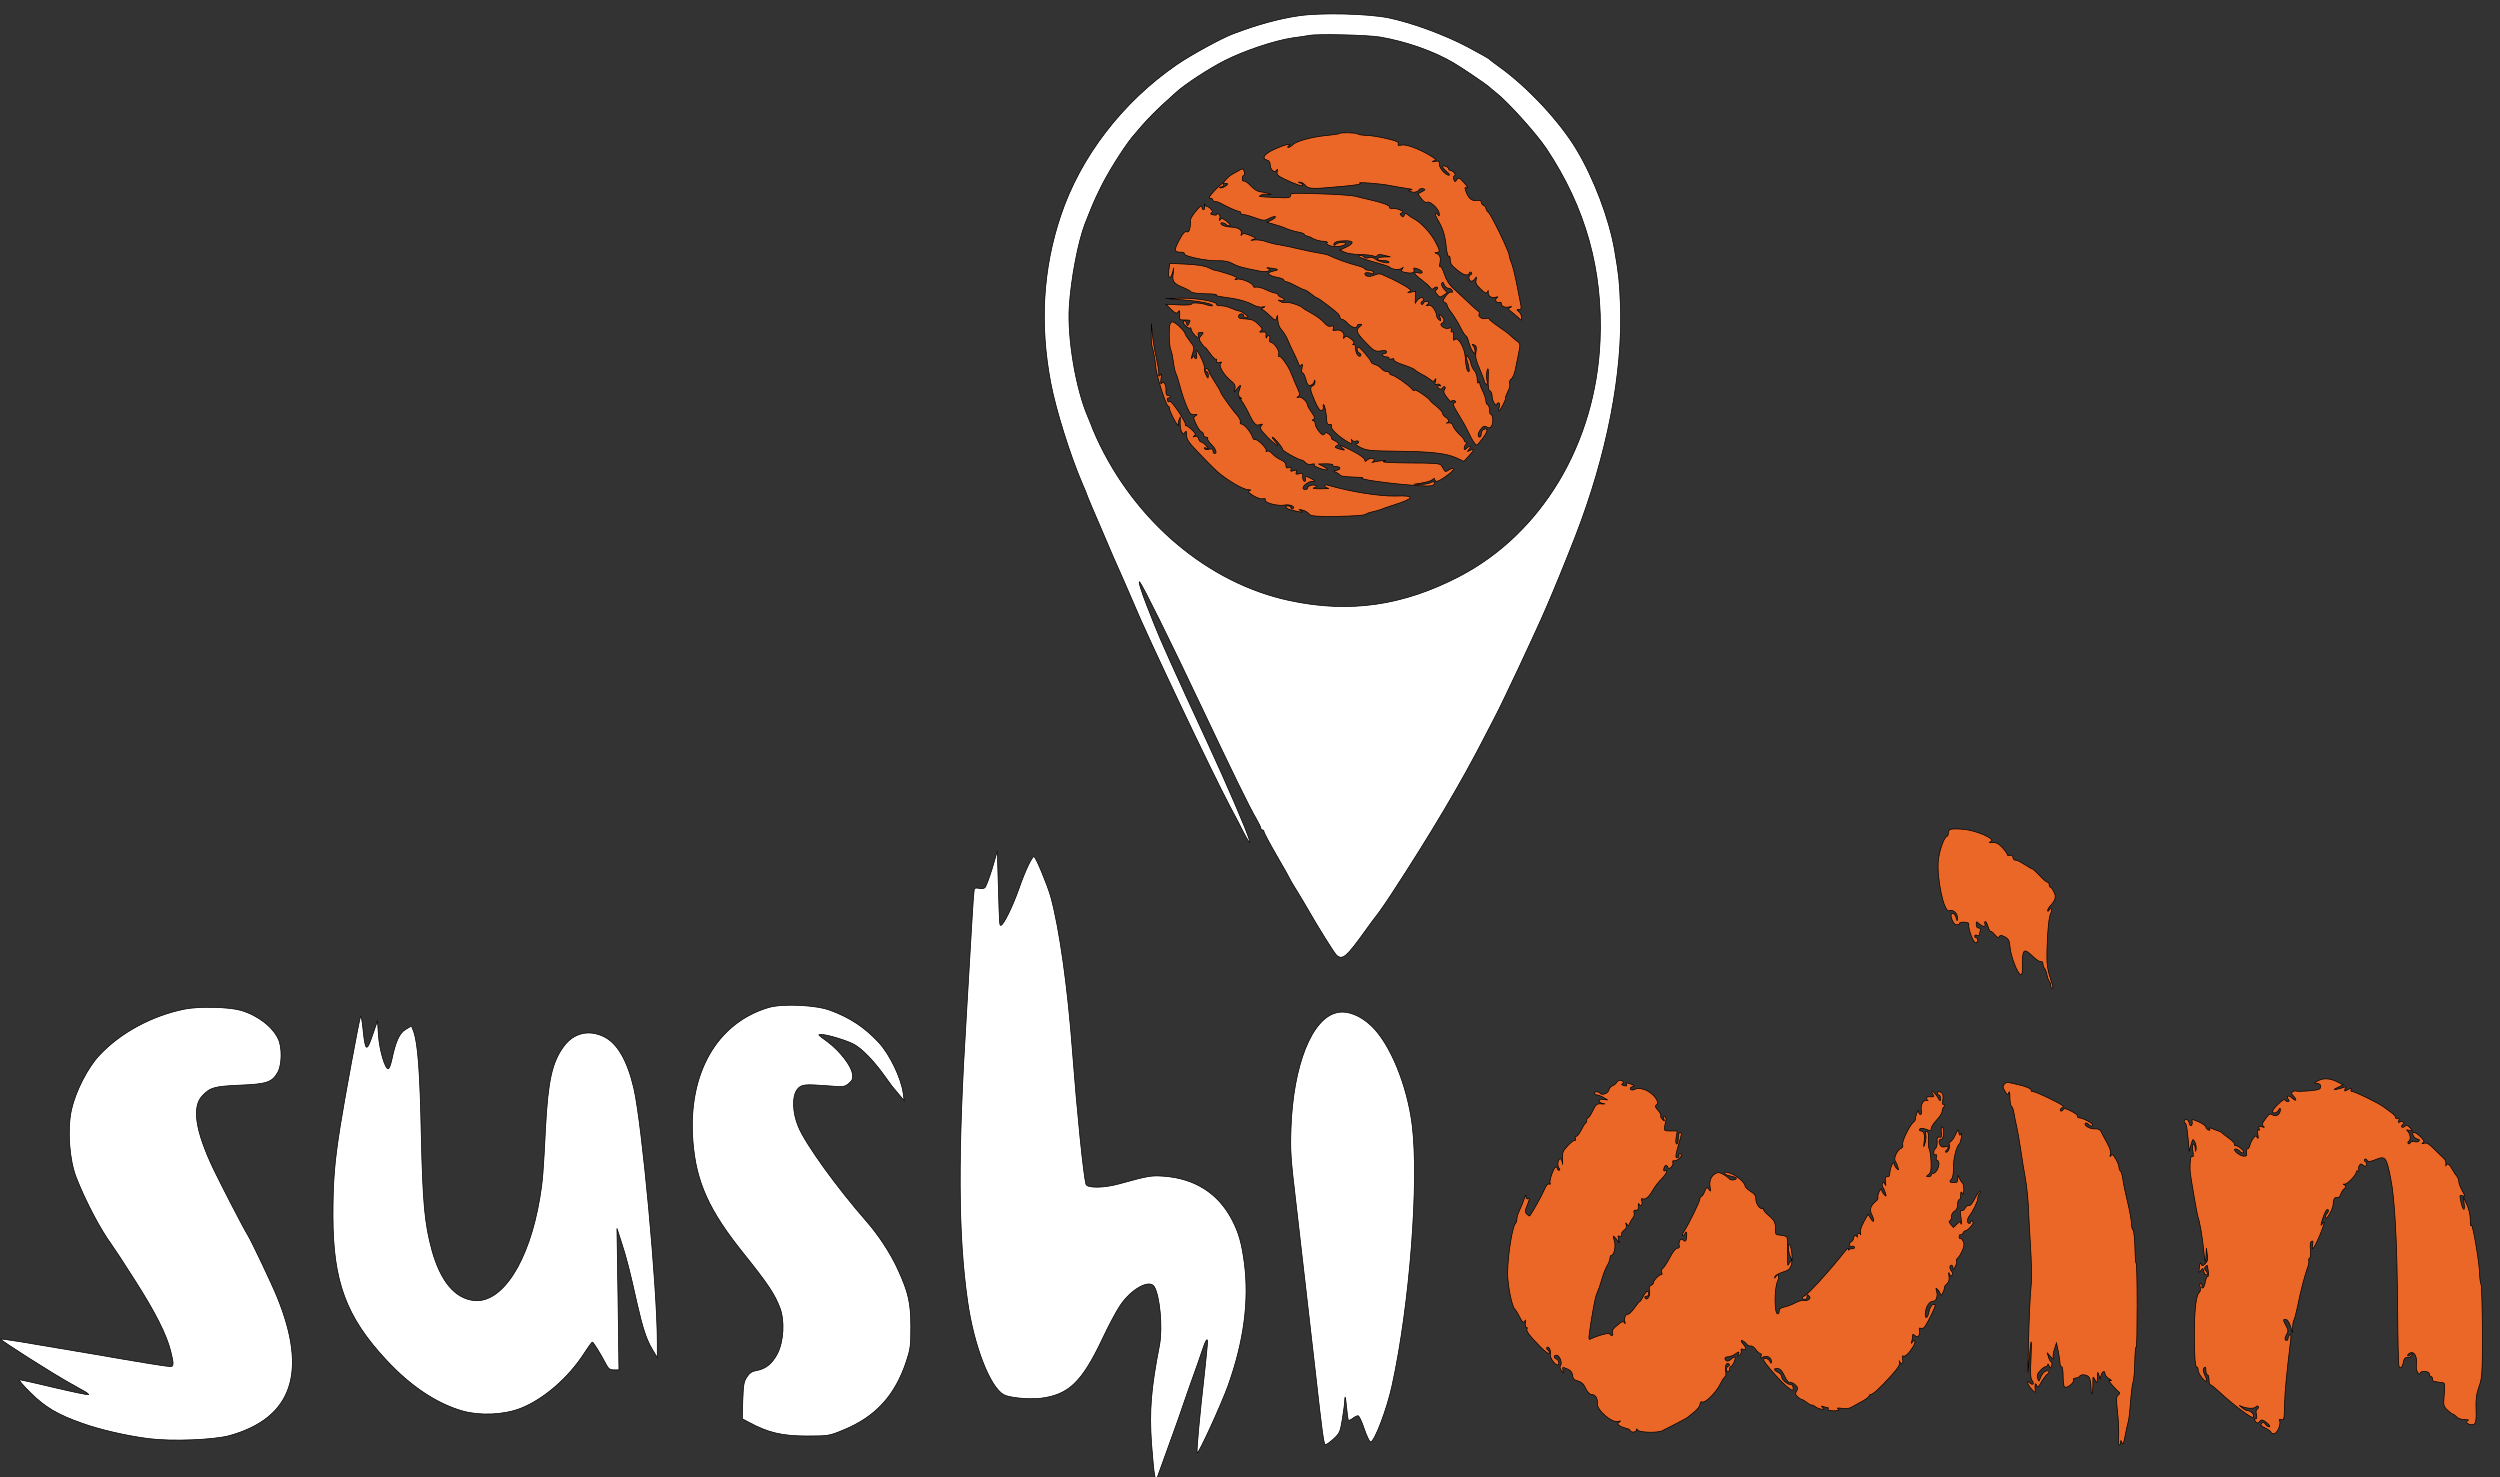 <svg width="352" height="208" xmlns="http://www.w3.org/2000/svg" stroke="null" style="vector-effect: non-scaling-stroke;" preserveAspectRatio="xMidYMid meet">
 <rect width="100%" height="100%" fill="#333333" stroke="none"/>

 <g stroke="null">
  <title stroke="null">background</title>
  <rect stroke="null" fill="none" id="canvas_background" height="210" width="354" y="-1" x="-1"/>
 </g>
 <g stroke="null">
  <title stroke="null">Layer 1</title>
  <g stroke="null" id="svg_1" fill="#000000" transform="translate(0,1222) scale(0.1,-0.1) ">
   <path stroke="null" fill="#ffffff" id="svg_2" d="m1828.865,12197.792c-28.402,-4.147 -58.334,-12.442 -92.417,-25.344c-16.604,-6.221 -59.863,-29.952 -79.308,-43.316c-76.468,-52.532 -135.894,-129.717 -163.641,-212.893c-25.125,-74.651 -29.713,-152.988 -13.983,-235.472c7.21,-38.017 27.528,-102.76 44.788,-142.62c3.496,-8.064 6.336,-14.976 6.336,-15.437c0,-0.461 3.059,-7.834 6.773,-16.589c3.714,-8.525 8.521,-19.815 10.706,-24.884c13.327,-31.565 25.781,-60.366 34.52,-79.489c5.244,-11.981 11.579,-26.496 13.983,-32.256c16.823,-41.242 110.114,-237.776 135.021,-284.548c8.739,-16.359 17.478,-32.948 19.226,-36.865c1.966,-3.686 4.807,-8.986 6.554,-11.52c2.84,-4.378 3.059,-4.378 1.529,1.152c-3.059,11.52 -32.117,79.259 -59.208,137.551c-45.881,99.073 -66.418,144.693 -74.283,164.969c-2.84,7.143 -7.865,19.584 -10.924,27.648c-7.428,18.663 -12.453,35.482 -9.832,32.717c4.151,-4.608 41.948,-80.641 86.081,-173.954c46.536,-98.152 67.073,-140.316 78.216,-159.669c3.496,-5.99 6.336,-11.981 6.336,-13.133c0,-1.382 1.092,-2.304 2.185,-2.304c1.311,0 2.185,-1.152 2.185,-2.534c0,-1.382 8.302,-17.05 18.571,-34.791c10.269,-17.511 18.571,-32.487 18.571,-32.948c0,-0.461 4.151,-7.603 9.395,-15.898c5.025,-8.295 11.798,-19.354 14.857,-24.884c15.075,-26.496 38.015,-63.13 41.074,-65.665c8.302,-6.682 13.546,-2.304 39.545,33.869c7.647,10.829 14.638,20.045 15.294,20.736c1.311,1.152 15.512,21.427 21.848,31.335c55.057,84.097 98.534,157.365 131.088,220.957c5.244,10.138 12.235,23.732 15.512,29.952c10.05,18.893 57.46,119.81 70.787,150.914c11.798,26.957 29.495,70.503 41.948,102.529c44.57,115.202 66.636,228.79 63.359,324.869c-1.311,34.56 -2.185,42.625 -8.302,78.337c-7.647,44.007 -29.276,100.917 -53.528,141.237c-23.814,39.629 -68.384,87.323 -107.929,115.893c-7.865,5.53 -14.638,10.829 -15.294,11.751c-0.655,0.691 -14.201,8.295 -30.15,16.819c-32.772,17.28 -77.997,33.869 -110.769,40.781c-29.276,5.99 -95.913,7.603 -126.718,2.995zm114.483,-29.952c36.923,-6.451 75.157,-19.815 102.904,-36.173c12.016,-6.912 48.066,-31.565 50.25,-33.869c0.655,-0.922 5.025,-4.378 9.832,-8.295c16.604,-12.903 56.805,-57.601 71.006,-78.798c55.275,-83.176 79.745,-170.498 75.594,-270.263c-6.117,-144.693 -81.93,-271.645 -198.598,-332.241c-79.09,-41.012 -154.247,-51.841 -238.362,-33.869c-114.92,24.423 -218.48,111.976 -272.226,229.712c-3.496,8.064 -6.554,14.976 -6.554,15.437c0,0.691 -2.403,6.451 -5.244,13.133c-17.26,39.629 -29.276,111.054 -26.436,155.983c2.403,38.477 12.453,91.47 22.285,116.584c9.832,24.884 12.453,31.335 20.756,48.385c10.487,21.888 32.772,57.601 45.881,73.729c19.226,23.271 33.427,37.786 61.83,62.9c12.672,11.52 46.755,33.639 67.729,44.237c27.965,14.285 71.006,28.57 96.131,32.256c10.924,1.382 21.193,2.995 22.94,3.456c11.579,2.304 82.367,0.691 100.282,-2.304z"/>
   <path stroke="null" fill="#eb6727" id="svg_3" d="m1886.544,12032.132c-0.655,-0.691 -8.302,-1.843 -17.26,-2.765c-21.193,-1.843 -44.351,-8.064 -48.939,-13.133c-2.185,-2.074 -5.025,-3.917 -6.336,-3.917c-1.529,0 -1.311,1.152 0.655,2.534c5.899,4.608 -8.958,0.461 -22.285,-5.99c-12.89,-6.221 -16.386,-12.211 -8.302,-14.285c2.84,-0.691 4.37,-3.226 4.37,-6.451c0,-7.143 6.117,-12.442 8.958,-7.834c1.748,2.304 1.966,2.074 0.874,-1.843c-1.092,-4.147 0.437,-5.76 10.269,-10.599c15.075,-7.373 25.781,-10.829 25.781,-8.525c0,1.152 -1.748,2.534 -3.714,2.995c-3.277,0.922 -3.277,1.152 -0.437,1.382c1.966,0 5.244,-1.843 7.428,-4.378c4.807,-5.53 8.739,-5.76 51.343,-1.843c19.882,1.843 29.713,3.456 26.218,4.378c-8.084,2.304 27.528,-0.23 41.511,-2.995c6.554,-1.382 17.478,-3.226 24.033,-4.147c6.554,-0.922 9.613,-1.843 6.554,-2.074c-5.025,-0.461 -5.025,-0.691 -1.092,-2.304c4.588,-2.074 10.05,-0.691 12.235,2.765c0.874,1.152 3.277,1.613 5.462,1.152c3.496,-0.922 3.277,-1.382 -1.748,-4.147l-5.899,-2.995l4.807,-6.451c3.059,-4.608 5.899,-6.221 8.521,-5.299c4.807,1.613 17.041,-10.368 17.041,-16.819c0,-3.456 -0.437,-3.456 -2.185,-0.691c-1.092,1.843 -2.622,2.765 -3.277,1.843c-0.874,-0.691 0.874,-5.299 3.933,-10.368c6.773,-11.29 9.832,-21.658 11.361,-38.247c0.874,-7.143 2.403,-12.672 3.496,-11.981c1.092,0.922 1.966,-0.922 1.966,-3.917c0,-6.682 1.529,-8.755 11.142,-16.359c8.521,-6.682 14.201,-7.834 15.731,-3.226c0.437,1.613 1.748,1.843 2.84,0.691c1.092,-1.152 0.874,-2.534 -0.655,-2.995c-3.496,-1.382 -3.714,-6.682 -0.218,-8.986c1.311,-0.922 3.933,0.461 5.68,2.765c3.059,4.147 3.059,4.147 1.966,-1.152c-1.092,-4.147 0.218,-7.143 5.462,-11.981c7.21,-7.373 9.613,-8.064 11.142,-3.686c0.437,1.382 0.655,0.922 0.437,-1.152c-0.874,-5.53 4.37,-9.447 10.269,-7.603c3.496,0.922 4.151,0.691 1.966,-0.691c-3.714,-2.765 -0.874,-8.064 3.277,-6.451c1.748,0.691 3.059,-0.23 3.059,-1.843c0,-4.147 4.807,-5.99 11.361,-4.608c3.933,0.691 4.151,0.691 1.092,-0.922c-3.714,-1.613 -3.496,-2.304 1.966,-6.221c3.277,-2.534 7.647,-6.451 10.05,-8.525c3.714,-3.917 3.933,-3.917 3.933,0.691c0,2.765 -1.748,6.451 -3.714,8.064c-3.714,2.995 -3.714,2.995 0,3.226c2.84,0 3.496,1.382 2.84,5.299c-0.655,2.765 -3.059,15.898 -5.68,29.261c-2.622,13.363 -6.117,27.418 -7.865,31.565c-1.748,3.917 -3.059,8.525 -3.059,10.368c0,4.608 -24.47,55.527 -28.839,59.674c-2.185,2.074 -3.933,5.069 -3.933,6.451c0,1.382 -1.529,3.226 -3.277,3.917c-1.748,0.922 -3.277,2.765 -3.277,4.608c0,2.074 -2.185,2.995 -6.554,2.304c-6.991,-0.922 -11.361,2.995 -15.075,12.903c-1.966,5.53 -1.748,5.99 1.529,4.838c2.185,-0.691 0.437,2.304 -3.933,7.143c-6.773,7.603 -7.865,8.064 -10.269,4.608c-2.622,-3.686 -2.84,-3.686 -4.37,0.23c-0.874,2.534 -0.437,4.608 1.092,5.299c3.059,0.922 -2.185,7.373 -5.899,7.373c-1.311,0 -2.403,0.922 -2.403,2.074c0,2.534 -6.773,5.53 -8.521,3.686c-0.655,-0.691 1.748,-3.917 5.244,-6.912c3.714,-2.995 5.244,-5.53 3.933,-5.76c-4.807,0 -13.764,9.907 -13.764,15.437c0,4.608 -0.874,5.299 -5.899,4.147c-4.588,-0.922 -5.025,-0.691 -1.966,0.691c3.714,1.613 3.277,2.304 -3.277,6.451c-16.386,10.138 -35.394,17.28 -41.73,15.898c-4.807,-1.152 -5.899,-0.691 -5.025,1.843c1.092,2.534 -3.059,4.147 -16.823,7.373c-10.05,2.304 -22.722,4.378 -28.402,4.378c-5.462,0.23 -10.924,0.922 -11.798,2.074c-1.748,1.613 -23.596,2.304 -25.125,0.691z"/>
   <path stroke="null" fill="#eb6727" id="svg_4" d="m1742.565,11978.909c-3.059,-1.843 -6.773,-3.917 -8.521,-4.838c-3.714,-2.074 -11.142,-9.677 -11.142,-11.29c0,-0.691 1.748,-1.152 3.714,-1.152c3.059,0 2.84,-0.691 -1.092,-3.686c-2.622,-1.843 -6.117,-2.995 -7.647,-2.534c-1.529,0.691 -1.092,1.382 1.311,1.382c1.966,0.23 3.714,1.382 3.714,2.534c0,4.378 -3.496,2.304 -13.109,-8.064c-6.773,-7.373 -8.521,-10.368 -5.899,-10.368c1.966,0 3.714,-0.922 3.714,-2.304c0,-1.152 1.529,-2.304 3.277,-2.304c1.748,0 5.025,-0.922 7.21,-2.074c8.739,-5.069 23.814,-11.751 26.218,-11.751c1.529,0 2.622,-0.922 2.622,-2.304c0,-1.152 1.748,-2.304 3.933,-2.304c2.403,0 9.832,-2.074 16.604,-4.608c11.579,-4.147 13.109,-4.147 19.226,-0.922c3.496,1.843 7.428,3.226 8.739,2.765c1.311,-0.461 -0.655,-2.534 -4.588,-4.608l-6.991,-3.456l10.487,-2.995c5.68,-1.613 13.546,-4.147 17.26,-5.99c3.496,-1.613 10.706,-3.686 15.731,-4.608c5.025,-0.922 9.176,-2.304 9.176,-3.456c0,-1.152 1.311,-2.074 2.84,-2.074c1.311,0 5.68,-1.613 9.176,-3.686c3.714,-2.074 10.269,-3.917 14.638,-3.917c4.37,-0.23 6.991,-1.152 5.462,-2.074c-1.529,-0.922 -0.218,-2.534 3.714,-4.147c6.554,-2.534 20.1,-0.922 22.285,2.534c1.748,3.226 -10.924,2.534 -13.983,-0.691c-1.748,-1.843 -2.622,-1.843 -2.622,-0.23c0,3.456 5.462,5.299 16.604,5.299c12.016,0 12.235,-3.456 0.874,-8.986l-8.958,-4.147l6.991,-2.995c3.714,-1.843 13.983,-3.226 22.503,-3.226c8.521,-0.23 16.823,-1.152 18.571,-2.304c1.748,-1.152 3.496,-0.922 4.37,0.691c1.092,1.843 4.151,2.074 10.269,0.461l8.521,-2.074l-9.176,-0.23c-11.142,-0.23 -12.89,-4.838 -1.966,-4.838c4.151,0 8.084,-0.922 8.958,-2.074c1.966,-3.456 -14.857,0 -19.008,3.917c-2.403,2.074 -5.899,2.765 -9.176,1.843c-3.059,-0.691 -6.117,-0.461 -6.773,0.922c-0.655,1.152 -3.059,2.304 -5.025,2.304c-7.865,0 1.529,-4.608 20.319,-9.447c10.924,-2.995 20.1,-5.99 20.756,-6.912c2.622,-3.456 13.764,-4.378 17.041,-1.613c3.277,2.534 3.277,2.534 0.874,-0.691c-2.403,-3.456 -1.748,-4.147 5.025,-5.299c8.739,-1.843 12.89,0 11.142,4.378c-0.874,2.534 0.218,2.534 5.462,0.691c7.865,-2.765 8.521,-7.603 0.874,-5.53c-8.302,2.304 -6.554,-1.613 5.025,-10.138c5.68,-4.378 11.142,-9.216 12.016,-11.059c1.529,-2.304 2.622,-2.534 5.025,-0.23c1.748,1.382 3.933,2.074 4.588,1.152c0.874,-0.922 0.218,-2.534 -1.311,-3.456c-2.185,-1.613 -2.185,-2.765 1.092,-6.682c3.496,-4.378 4.151,-4.378 8.958,-1.152l5.244,3.686l-4.807,5.299c-2.622,2.995 -3.933,6.451 -2.84,8.064c1.092,2.074 2.185,1.382 3.277,-2.074c1.092,-2.765 3.714,-5.069 6.117,-5.069c2.185,0 4.588,-1.613 5.244,-3.226c0.874,-2.304 0.218,-2.995 -1.529,-2.304c-1.748,0.691 -5.025,-1.843 -7.865,-5.76c-4.151,-6.221 -4.151,-7.373 -1.311,-8.525c1.966,-0.691 3.496,-2.534 3.496,-4.147c0,-1.382 2.84,-6.221 6.336,-10.599c3.277,-4.378 8.958,-13.594 12.235,-20.045c3.277,-6.682 6.773,-12.211 7.865,-12.211c0.874,0 2.84,-3.917 3.933,-8.755c1.311,-4.838 3.714,-10.599 5.462,-13.133c3.277,-4.608 3.277,-4.608 3.496,0.23c0,2.534 -1.311,5.99 -2.622,7.603c-2.403,2.304 -1.966,2.534 1.311,1.152c3.277,-1.382 3.714,-3.226 2.622,-10.368c-1.092,-6.682 0.218,-11.981 5.244,-23.501c3.496,-8.295 6.554,-16.128 6.554,-17.511c0,-1.152 1.092,-2.995 2.403,-3.917c1.966,-1.152 2.185,0.691 1.092,6.451c-0.655,4.378 -0.437,10.599 0.655,13.594c1.311,3.917 1.748,0.691 1.311,-11.29c-0.437,-12.672 0.218,-17.28 2.403,-18.202c1.748,-0.691 3.059,-3.917 3.059,-7.373c0,-3.226 1.529,-8.064 3.277,-10.368c1.748,-2.534 3.277,-3.226 3.277,-1.843c0,1.613 1.092,2.765 2.403,2.765c1.529,0 1.966,-2.304 1.092,-5.76c-0.874,-3.226 -0.874,-5.76 -0.437,-5.76c1.529,0 10.269,16.589 9.176,17.741c-0.437,0.691 0.874,4.608 3.059,8.986c2.403,4.147 3.714,9.447 2.84,11.52c-0.874,2.304 0,5.069 2.185,6.682c2.185,1.613 4.588,7.373 5.68,12.903c1.092,5.53 3.277,16.128 4.807,23.501c2.622,12.903 2.403,13.594 -2.403,17.05c-2.84,2.074 -6.773,5.53 -8.739,7.373c-1.748,2.074 -9.395,7.834 -17.041,12.903c-7.428,5.069 -13.546,10.138 -13.546,11.059c0,1.152 -1.966,1.152 -4.37,0.461c-5.025,-1.613 -11.579,2.765 -9.613,6.221c0.874,1.382 0.218,3.226 -1.311,4.147c-1.529,0.922 -8.739,7.603 -16.168,14.515c-7.21,6.912 -16.604,15.437 -20.537,19.123c-4.151,3.917 -8.739,11.52 -10.924,18.663c-2.185,6.682 -4.807,11.52 -5.899,10.368c-0.874,-0.922 -1.092,1.613 -0.218,5.299c1.311,7.373 0,11.29 -5.244,13.363c-2.622,0.922 -2.403,1.382 0.655,1.382c5.025,0.23 4.807,2.304 -2.185,15.437c-6.336,11.981 -19.882,26.496 -29.058,31.335c-3.059,1.613 -7.21,4.378 -9.176,5.99c-3.277,2.995 -3.933,2.995 -5.244,-0.23c-1.092,-2.995 -1.966,-3.226 -4.151,-0.922c-2.403,2.304 -2.185,2.995 0.874,4.147c2.622,1.152 2.185,2.074 -3.059,4.147c-3.496,1.613 -8.084,2.304 -10.269,1.843c-2.185,-0.691 -3.933,0 -3.933,1.613c0,2.995 -8.521,6.221 -28.402,10.829c-6.554,1.382 -15.512,3.686 -19.663,4.838c-4.151,1.152 -26.655,2.765 -49.595,3.456c-38.234,1.152 -42.167,1.152 -42.167,-2.304c0,-3.456 -2.403,-3.686 -19.008,-2.995c-28.184,1.382 -26.218,1.152 -22.503,3.456c1.748,1.382 6.117,1.843 9.832,1.152c6.117,-0.691 6.117,-0.691 1.092,1.152c-3.059,1.152 -8.084,2.074 -11.361,2.304c-3.714,0.23 -8.958,3.226 -13.764,8.295c-4.151,4.608 -8.739,7.603 -9.832,6.912c-1.311,-0.691 -2.185,0.691 -2.185,3.226c0,2.765 0.874,4.838 1.966,4.838c1.092,0 1.529,2.074 0.874,4.608c-1.311,5.53 -2.185,5.53 -9.395,1.152z"/>
   <path stroke="null" fill="#eb6727" id="svg_5" d="m1696.029,11930.063c0.437,-2.995 -0.218,-5.299 -1.529,-5.299c-1.092,0 -2.185,1.843 -2.185,4.147c-0.218,2.765 -2.84,0.691 -8.739,-6.451c-4.807,-5.76 -8.084,-11.751 -7.647,-13.363c0.437,-1.613 0.437,-5.99 -0.437,-9.677c-0.874,-5.069 -2.185,-6.682 -4.807,-5.76c-2.622,0.922 -5.462,-2.534 -10.706,-12.442c-7.428,-14.285 -6.991,-16.359 4.151,-16.359c2.403,0 3.933,-0.922 3.277,-2.074c-1.966,-3.226 31.024,-10.368 46.536,-9.907c10.269,0.23 16.168,-0.922 21.848,-4.147c6.991,-3.917 14.42,-5.99 39.982,-10.829c3.277,-0.691 7.865,-0.461 9.832,0.461c3.714,1.613 3.496,1.843 -0.437,3.686c-2.84,1.382 -1.529,1.382 4.37,0.461c11.142,-1.613 11.579,-2.304 3.496,-4.147c-11.361,-2.534 -8.084,-6.451 7.865,-9.447c3.496,-0.691 6.554,-2.074 6.773,-3.456c0.437,-1.152 1.966,-2.074 3.277,-2.074c1.529,0 7.428,-2.534 13.327,-5.76c5.899,-3.226 11.579,-5.76 12.672,-5.76c1.092,0 5.244,-2.534 9.176,-5.76c3.933,-3.226 7.865,-5.76 8.739,-5.76c1.529,0 24.688,-17.511 29.276,-22.119c1.311,-1.613 2.622,-3.917 2.622,-5.299c0,-1.382 1.311,-2.534 2.84,-2.534c1.748,0 5.244,-2.534 8.084,-5.76c5.025,-5.76 13.109,-7.834 13.109,-3.456c0,1.382 1.748,2.304 3.933,2.304c3.496,-0.23 3.496,-0.23 0,-3.226c-5.899,-4.608 -4.807,-8.525 4.588,-18.663c15.075,-16.128 16.823,-17.05 25.125,-15.667c5.244,0.922 7.865,0.461 7.865,-1.382c0,-1.382 -1.529,-2.534 -3.496,-2.534c-1.748,0 -2.622,-0.922 -1.966,-2.304c0.655,-1.152 3.277,-2.304 5.68,-2.304c2.403,0 3.933,-0.922 3.277,-2.074c-0.874,-1.152 0.874,-1.613 3.496,-0.691c2.84,0.691 4.151,0.23 3.277,-1.152c-0.874,-1.382 4.807,-4.378 13.764,-7.373c8.302,-2.765 15.294,-5.76 15.731,-6.682c0.437,-0.922 4.588,-3.686 9.395,-6.221c4.807,-2.304 10.487,-5.99 12.672,-7.834c3.496,-2.995 4.151,-2.995 6.117,-0.23c1.748,2.534 1.966,2.074 0.874,-2.074c-1.311,-4.378 -0.874,-5.299 1.966,-4.147c1.748,0.691 3.933,0.23 4.807,-1.152c0.874,-1.613 0.655,-1.843 -0.874,-0.922c-1.529,0.922 -2.622,0.691 -2.622,-0.691c0,-3.917 4.807,-5.53 6.773,-2.304c0.874,1.613 2.403,2.304 3.277,1.382c0.874,-0.691 0.437,-2.765 -0.874,-4.378c-1.529,-2.304 -0.437,-5.069 4.151,-11.059c3.496,-4.378 6.336,-6.682 6.336,-5.069c0,1.613 1.529,2.074 3.714,1.152c2.403,-0.922 2.622,-1.843 1.092,-2.534c-3.933,-1.382 -3.277,-3.686 3.496,-14.746c9.613,-15.898 11.142,-18.663 15.731,-28.34c2.403,-5.069 5.68,-11.29 7.647,-13.594c3.059,-4.378 3.277,-4.378 7.865,1.152c11.142,13.133 13.327,20.736 5.244,17.511c-1.748,-0.922 -3.277,-3.686 -3.277,-6.221c0,-2.534 -0.874,-4.608 -2.185,-4.608c-3.496,0 -2.622,5.99 1.748,11.52c3.277,4.147 4.807,4.838 8.302,2.765c3.496,-2.074 4.807,-1.613 6.991,2.074c2.622,4.378 1.529,15.898 -1.748,15.898c-0.874,0 -1.529,2.765 -1.529,6.221c0,3.456 -1.311,6.682 -2.622,7.143c-1.311,0.461 -2.403,2.765 -2.403,5.299c0,2.534 -1.966,8.295 -4.151,13.133c-3.933,8.295 -4.588,9.907 -4.588,13.824c0,0.922 -0.874,0.23 -1.748,-1.152c-1.092,-1.843 -1.748,0.23 -1.748,4.838c0,4.147 -1.748,9.447 -3.714,11.751c-2.185,2.304 -4.588,6.912 -5.244,10.599c-0.655,3.686 -2.622,7.834 -4.151,9.216c-3.714,3.226 -3.714,3.456 0.218,-9.907c1.748,-6.221 2.185,-11.059 1.092,-11.059c-2.622,0 -4.37,7.373 -5.025,20.736c-0.874,12.903 -10.269,29.031 -14.42,24.653c-2.185,-2.074 -2.622,-1.382 -1.966,4.147c0.437,4.378 -0.218,6.682 -1.966,6.451c-1.529,-0.461 -2.185,0.922 -1.311,2.995c0.874,2.765 0,3.226 -4.151,2.074c-5.899,-1.613 -14.201,5.53 -8.739,7.373c3.714,1.382 3.277,6.451 -0.874,10.138c-3.277,2.765 -3.496,2.534 -1.966,-2.534c1.529,-5.069 1.311,-5.299 -1.966,-2.534c-1.966,1.613 -3.277,4.378 -3.059,5.76c0.218,1.382 -1.311,5.299 -3.496,8.986c-3.059,4.608 -5.244,5.99 -8.739,5.069c-2.403,-0.461 -3.277,-0.461 -1.748,0.23c1.311,0.691 2.622,2.304 2.622,3.456c0,3.226 -6.117,2.534 -7.21,-0.691c-0.437,-1.613 -1.748,-2.074 -2.84,-1.152c-1.092,0.922 -0.437,2.765 1.311,3.917c2.185,1.382 2.403,2.765 1.092,4.378c-2.403,2.534 -8.302,-1.152 -10.487,-6.682c-0.655,-1.843 -0.874,0.922 -0.437,6.451l0.437,9.907l-6.773,-1.152c-4.807,-0.922 -5.462,-0.691 -2.403,0.461c3.714,1.843 3.059,2.765 -5.462,8.064c-5.462,3.226 -13.764,7.603 -18.571,9.907c-4.807,2.074 -10.924,4.838 -13.546,6.221c-3.277,1.613 -6.773,1.382 -11.361,-0.691c-6.991,-2.995 -13.327,-1.843 -13.327,2.074c0,1.382 2.84,1.843 6.991,0.922c4.807,-0.922 6.336,-0.691 5.244,1.152c-0.874,1.613 -3.933,2.765 -6.991,2.765c-2.84,0 -5.244,0.922 -5.244,1.843c0,1.152 -5.244,3.226 -11.361,4.838c-10.706,2.534 -30.806,9.907 -39.108,14.055c-1.966,1.152 -8.302,2.534 -14.201,3.456c-5.899,0.922 -18.571,3.456 -28.184,5.76c-9.613,2.304 -21.848,4.838 -27.31,5.76c-5.462,0.691 -13.983,2.765 -19.008,4.608c-5.025,1.843 -12.453,2.765 -16.386,2.304c-5.68,-0.922 -6.117,-0.691 -1.966,0.691c5.025,1.613 4.807,2.074 -4.151,5.76c-7.647,2.995 -10.05,3.226 -11.579,0.922c-1.311,-1.843 -1.529,-1.613 -0.874,1.152c1.748,5.53 -3.714,9.216 -14.857,9.677c-5.244,0.23 -10.924,1.613 -12.453,3.226c-1.966,2.074 -1.966,2.765 0.655,2.765c1.748,0 4.37,-1.152 5.68,-2.534c1.311,-1.382 3.496,-2.304 5.025,-1.613c1.311,0.461 -0.655,3.226 -4.588,6.221c-5.462,4.378 -7.21,4.838 -8.958,2.304c-1.529,-2.304 -1.748,-1.843 -0.655,1.613c0.874,3.456 0,5.53 -2.185,6.451c-1.966,0.691 -3.059,0.461 -2.403,-0.691c0.655,-0.922 -1.311,-1.382 -4.37,-0.691c-3.714,0.691 -4.807,1.613 -2.84,2.765c1.966,1.382 1.966,2.765 -0.874,5.53c-1.748,2.074 -4.37,3.686 -5.68,3.686c-1.092,0 -2.403,1.382 -3.059,2.995c-0.437,1.382 -0.437,0.461 0,-2.304z"/>
   <path stroke="null" fill="#eb6727" id="svg_6" d="m1645.779,11840.436c-1.748,-11.52 1.748,-15.667 4.807,-5.299l2.185,7.834l-1.092,-9.447c-1.311,-10.368 0.874,-12.903 16.604,-19.354c4.151,-1.843 8.302,-4.147 8.958,-5.299c0.874,-1.152 9.832,-2.304 20.319,-2.534c10.269,0 17.041,-0.922 14.857,-1.613c-1.966,-0.691 2.84,-2.074 10.487,-2.995c18.571,-2.304 32.117,-5.76 41.293,-10.829c4.37,-2.534 10.05,-3.686 13.109,-3.226c4.807,1.152 5.025,0.922 1.311,-0.922c-2.403,-1.152 -3.277,-2.304 -1.966,-2.304c1.311,-0.23 6.336,-3.917 10.924,-8.525c8.521,-8.064 8.521,-8.064 10.05,-2.765c1.092,4.147 1.311,3.456 1.529,-3.226c0.218,-5.53 1.966,-10.599 5.244,-14.285c2.622,-2.995 6.336,-8.525 7.865,-12.211c3.496,-8.295 7.428,-16.589 10.487,-22.58c1.311,-2.534 3.496,-7.603 5.025,-11.29c1.966,-5.53 2.84,-6.221 4.588,-3.456c1.529,2.304 1.748,0.922 0.874,-4.608c-0.874,-4.378 -0.655,-7.143 0.437,-6.451c1.092,0.691 3.277,-3.226 4.807,-8.755c2.185,-7.834 3.496,-9.677 6.773,-8.755c2.403,0.691 4.588,2.765 5.025,5.069c0.874,3.226 1.092,3.226 1.311,-0.461c0,-2.304 -1.311,-4.608 -3.059,-5.299c-4.588,-1.843 -4.151,-5.76 2.84,-21.658c3.933,-9.216 6.991,-13.594 9.176,-13.133c1.966,0.23 3.059,2.534 2.622,5.069c-0.437,2.534 -0.218,3.917 0.655,2.995c1.748,-1.843 3.496,-10.599 4.151,-21.428c0.218,-5.069 1.311,-6.682 4.151,-6.221c2.185,0.461 3.277,-0.461 2.622,-2.534c-1.311,-3.456 6.554,-11.52 18.789,-19.584c9.613,-6.221 10.924,-6.221 9.395,-0.922c-0.874,2.765 -0.655,2.995 0.655,0.922c1.092,-1.613 3.714,-2.304 5.68,-1.382c2.185,0.691 3.714,0.23 3.714,-1.152c0,-1.382 -1.748,-2.534 -3.714,-2.534c-2.185,0 0.437,-2.304 5.899,-5.069c8.958,-4.608 13.764,-5.069 52.435,-5.53c48.284,-0.461 69.258,-2.995 83.678,-9.677l9.832,-4.608l6.773,7.373c8.084,8.755 8.739,11.751 1.966,8.064c-4.151,-2.074 -4.588,-2.074 -2.185,0.461c4.37,4.838 3.059,7.834 -1.748,3.226c-3.496,-3.226 -4.37,-3.456 -4.37,-0.922c0,1.843 1.092,4.608 2.622,6.221c1.966,2.074 1.966,2.765 0,2.765c-1.529,0 -2.622,1.152 -2.622,2.534c0,1.382 -3.059,5.069 -6.773,8.295c-3.714,3.456 -7.647,8.525 -8.739,11.52c-1.311,3.917 -3.277,5.069 -6.773,4.608c-2.84,-0.461 -3.714,-0.461 -2.185,0c3.933,1.382 3.277,4.838 -1.748,8.064c-2.403,1.613 -4.37,4.147 -4.37,5.76c0,1.613 -3.714,5.76 -8.084,9.216c-4.588,3.456 -8.521,7.143 -8.958,8.064c-1.748,3.686 -22.285,17.741 -22.285,14.976c-0.218,-1.613 -1.748,-0.691 -3.933,1.843c-4.37,5.53 -24.907,19.584 -28.402,19.584c-1.529,0 -2.622,1.152 -2.622,2.304c0,1.382 -1.748,2.304 -3.933,2.304c-2.403,0 -5.899,2.074 -7.865,4.378c-2.185,2.534 -6.117,5.069 -9.176,5.76c-2.84,0.922 -5.244,2.304 -5.244,3.456c0,2.765 -15.512,20.967 -17.915,20.967c-3.059,0 -1.966,-6.912 1.529,-8.295c1.748,-0.922 2.622,-2.304 1.966,-3.686c-2.185,-3.686 -7.428,2.995 -7.428,9.907c0,4.147 -1.092,6.221 -2.622,5.76c-1.529,-0.23 -2.185,-0.23 -1.092,0.23c2.84,1.843 1.529,4.838 -4.151,8.755c-4.807,3.226 -6.117,3.456 -7.865,0.922c-1.529,-2.304 -1.748,-2.074 -0.874,1.152c1.748,5.53 -4.588,10.829 -11.361,8.986c-3.933,-0.922 -4.588,-0.461 -3.277,2.765c1.092,3.456 0.437,3.917 -3.277,2.995c-3.277,-0.922 -6.117,0.691 -10.05,5.299c-3.059,3.686 -10.706,9.216 -17.041,12.672c-6.336,3.456 -12.016,6.912 -12.672,7.603c-2.403,3.226 -19.882,8.986 -23.814,7.834c-2.403,-0.691 -6.117,0 -8.302,1.613c-3.496,2.304 -3.496,2.304 1.092,1.152c5.899,-1.843 6.554,2.534 0.437,4.608c-2.403,0.691 -4.37,2.534 -4.37,3.686c0,1.152 -1.529,2.074 -3.496,2.074c-1.748,0 -7.865,2.074 -13.327,4.838c-5.462,2.534 -11.798,4.147 -13.983,3.686c-2.403,-0.691 -4.151,0 -4.151,1.613c0,3.917 -17.041,11.059 -22.503,9.447c-3.496,-1.152 -3.933,-0.922 -1.748,0.691c2.403,1.843 -0.874,3.686 -12.235,7.143c-8.521,2.765 -16.386,4.838 -17.478,4.838c-1.092,0 -5.244,1.613 -9.176,3.686c-4.37,2.304 -15.512,4.147 -30.587,4.838l-23.596,1.152l-1.311,-8.755z"/>
   <path stroke="null" fill="#eb6727" id="svg_7" d="m1665.442,11797.812c24.033,-1.843 43.696,-5.76 41.511,-8.295c-0.874,-0.691 -4.37,0 -8.302,1.382c-7.865,2.765 -22.503,3.456 -20.974,0.922c0.655,-1.152 -7.21,-1.613 -17.478,-1.152l-18.571,0.922l7.21,-7.143c6.336,-5.99 7.865,-6.451 10.05,-3.456c1.966,2.765 2.403,2.074 2.185,-4.147c-0.437,-7.373 -0.218,-7.603 7.647,-7.373c7.428,0 7.865,-0.23 5.462,-4.608c-2.185,-4.378 -2.622,-4.378 -3.277,-0.691c-0.655,3.917 -4.807,5.76 -4.807,2.074c0,-3.226 7.865,-9.907 9.395,-8.064c0.874,0.691 1.529,0.23 1.529,-1.152c0,-3.456 6.773,-11.981 9.395,-11.981c1.092,0 1.529,1.613 0.655,3.456c-0.874,2.304 0.218,3.456 3.496,3.456c4.37,0 4.37,-0.23 0.874,-4.378c-3.714,-4.147 -3.714,-4.838 -0.218,-10.368c2.185,-3.226 4.37,-5.99 5.244,-5.99c0.655,0 4.151,-4.147 7.647,-9.216c3.496,-4.838 7.21,-8.525 8.084,-7.834c1.092,0.691 1.311,-0.461 0.655,-2.304c-0.874,-2.534 0,-2.995 3.933,-2.074c3.496,0.691 4.151,0.461 2.185,-1.152c-3.933,-2.765 3.714,-16.359 13.764,-24.423c5.462,-4.378 6.991,-7.143 6.117,-11.059l-1.092,-5.299l4.588,5.53c5.244,5.99 5.462,5.53 2.403,-3.456c-1.966,-4.838 -1.529,-6.682 1.529,-9.447c2.622,-2.074 2.84,-2.765 0.655,-1.843c-2.84,1.382 -2.84,1.152 0,-1.613c1.748,-1.613 5.244,-7.143 7.865,-12.211c11.361,-23.04 12.89,-24.884 19.445,-22.58c3.714,1.152 3.933,0.922 1.529,-2.074c-2.403,-2.995 -0.874,-5.53 8.739,-15.437c11.361,-11.751 20.1,-16.819 10.487,-5.99c-2.84,3.226 -4.37,5.76 -3.496,5.76c2.403,0 14.42,-14.515 14.42,-17.28c0,-2.304 22.94,-14.976 26.873,-14.976c1.092,0 3.496,-1.613 5.244,-3.686c2.185,-2.304 5.462,-2.995 9.176,-2.074c3.059,0.691 4.588,0.461 3.277,-0.461c-1.529,-1.152 1.529,-3.226 8.084,-5.53c11.798,-3.917 14.42,-2.304 4.151,2.995l-6.336,3.226l10.706,0.23c5.899,0 10.269,-0.691 9.613,-1.843c-0.655,-1.152 1.311,-2.074 4.37,-2.074c6.991,0 7.428,-3.917 0.874,-5.299c-4.807,-0.691 -4.807,-0.922 -0.655,-2.765c2.403,-1.152 5.025,-2.995 5.68,-4.147c0.874,-1.382 9.176,-2.304 18.571,-2.534c9.176,-0.23 14.857,-0.691 12.672,-1.152c-6.117,-1.613 28.621,-6.912 65.325,-9.907c24.47,-2.074 32.772,-2.074 34.738,0c3.714,3.917 0.655,5.76 -4.37,2.995c-2.622,-1.382 -8.739,-2.304 -13.983,-2.304l-9.395,0.23l11.579,1.843c6.336,0.922 12.89,2.995 14.638,4.608c2.403,2.074 3.277,2.074 3.277,0.23c0,-1.382 1.529,-2.534 3.277,-2.534c3.714,0 22.94,13.824 22.94,16.589c0,2.534 -1.529,2.304 -6.773,-0.922c-3.714,-2.534 -4.807,-2.304 -6.336,0.461c-1.092,1.843 -2.84,4.838 -3.933,6.451c-1.529,2.534 -11.361,3.226 -44.351,3.226c-25.344,0.23 -40.2,0.922 -36.923,2.074c4.588,1.613 4.151,1.843 -2.185,1.152c-4.151,-0.461 -9.613,-1.382 -12.016,-2.074c-2.403,-0.461 -3.059,-0.461 -1.529,0c1.311,0.691 2.622,2.074 2.622,3.226c0,2.995 -7.428,2.534 -10.487,-0.691c-1.966,-2.074 -2.622,-2.074 -2.622,0.691c0,1.843 -6.991,7.143 -16.386,11.981c-17.697,9.216 -22.285,10.599 -15.294,4.608c4.151,-3.456 4.151,-3.456 -2.185,-1.843c-7.647,1.843 -9.832,3.686 -5.899,5.069c4.151,1.613 3.059,4.378 -3.059,7.373c-3.277,1.382 -5.244,3.456 -4.37,4.147c0.655,0.691 -0.874,2.995 -3.277,4.838c-3.933,2.765 -5.025,2.765 -6.336,0.23c-1.529,-2.304 -3.277,-1.613 -7.428,3.226c-3.059,3.686 -5.68,8.525 -5.68,11.059c0,2.304 -1.311,4.378 -2.622,4.378c-2.185,0 -1.966,0.691 0.218,2.074c2.403,1.613 1.966,3.456 -2.84,9.907c-3.059,4.378 -5.68,8.986 -5.68,10.138c-0.218,4.838 -8.521,12.442 -12.453,11.059c-3.059,-1.152 -3.277,-0.922 -0.655,0.922c2.622,2.074 2.622,3.456 0.218,8.986c-3.277,7.143 -7.865,18.202 -10.05,23.732c-3.059,8.525 -13.764,24.192 -16.168,23.501c-1.748,-0.461 -2.185,0.922 -1.311,3.917c1.311,4.608 -6.991,16.359 -11.579,16.359c-1.092,0 -1.748,2.074 -1.092,4.608c1.311,5.069 -2.622,6.451 -4.588,1.843c-0.437,-1.613 -0.874,-0.461 -0.655,2.765c0.437,4.838 -0.437,5.76 -5.025,5.069c-4.151,-0.461 -4.807,0 -2.185,1.843c2.84,1.843 2.185,3.456 -3.714,9.216c-5.462,5.53 -9.176,6.912 -17.697,7.373c-8.958,0.461 -10.487,1.152 -9.832,4.378c1.092,4.147 7.21,3.456 7.21,-0.461c0,-1.152 1.748,-2.074 3.933,-2.074c3.059,0 2.622,0.922 -1.748,4.608c-3.059,2.534 -6.554,4.608 -8.084,4.608c-1.311,0 -5.244,1.152 -8.739,2.765c-9.395,3.917 -12.235,4.608 -18.571,4.838c-3.277,0 -5.462,0.691 -5.025,1.613c2.185,3.917 -27.528,9.216 -49.595,8.986l-22.503,-0.461l24.47,-1.843z"/>
   <path stroke="null" fill="#eb6727" id="svg_8" d="m1647.527,11763.942c-2.185,-5.069 -1.311,-32.026 1.092,-37.095c1.092,-2.074 2.622,-9.447 3.496,-16.359c0.874,-6.912 2.403,-14.055 3.496,-16.128c1.092,-1.843 3.933,-11.059 6.336,-20.045c2.403,-9.216 6.773,-21.658 9.395,-27.648c4.151,-9.447 5.68,-11.059 10.269,-10.368c4.588,0.461 4.807,0.23 1.748,-1.843c-3.277,-2.074 -3.277,-2.995 0.655,-11.52c2.403,-5.299 5.68,-9.907 7.428,-10.829c1.748,-0.691 3.277,-2.534 3.277,-4.378c0,-1.843 1.529,-3.226 3.496,-3.226c1.748,0 2.84,-0.922 2.185,-1.843c-0.655,-1.152 1.748,-5.069 5.244,-8.525c6.554,-6.451 8.521,-12.672 4.37,-12.672c-1.092,0 -2.185,1.613 -2.185,3.686c0,2.765 -1.311,3.456 -5.244,2.304c-3.059,-0.691 -6.117,-0.461 -6.773,0.922c-0.874,1.382 0.218,1.613 2.622,0.691c3.714,-1.382 3.714,-1.152 -0.218,3.456c-2.403,2.765 -5.462,5.069 -6.773,5.069c-1.529,0 -3.277,2.074 -3.933,4.608c-0.874,3.226 -2.403,4.147 -5.244,3.226c-3.059,-1.152 -3.277,-0.922 -0.874,0.922c2.622,1.843 1.966,3.456 -3.059,8.295c-3.277,3.226 -7.21,5.99 -8.302,5.99c-1.311,0 -1.748,0.691 -0.874,1.382c0.655,0.922 -3.714,9.216 -9.832,18.432c-6.554,9.677 -12.016,15.898 -12.672,14.515c-1.092,-1.613 -1.966,-1.152 -2.84,1.152c-0.874,2.534 -0.218,3.686 2.185,3.686c3.933,0 1.748,3.456 -2.185,3.456c-1.529,0 -2.403,2.995 -2.185,6.912c0.655,8.064 -3.496,14.515 -6.336,9.907c-1.092,-1.843 -1.311,0.691 -0.655,6.221c1.092,6.912 0.874,8.295 -0.874,5.76c-1.966,-2.765 -2.403,-2.304 -2.185,2.304c0.218,3.226 -1.529,13.133 -3.496,21.888c-2.185,8.986 -4.588,23.501 -5.462,32.256l-1.529,16.128l-0.218,-14.285c-0.218,-7.834 0.437,-16.819 1.748,-20.275c1.092,-3.226 2.622,-10.829 3.496,-16.819c0.655,-5.99 1.529,-12.442 1.748,-14.285c3.059,-16.359 14.42,-50.689 16.823,-50.689c1.092,0 1.966,-1.613 1.966,-3.456c0,-3.686 7.865,-19.354 11.361,-23.04c1.529,-1.613 1.966,-1.613 1.311,0c-0.655,1.382 -0.437,4.378 0.655,6.912l1.966,4.608l-0.218,-4.608c-0.437,-8.525 0.218,-13.824 2.403,-17.28c1.966,-2.995 2.403,-2.995 4.37,0c1.529,2.534 2.185,1.613 2.185,-3.917c0,-6.221 2.84,-10.368 17.26,-25.344c9.395,-9.907 20.756,-21.428 25.344,-25.575c12.453,-11.29 36.486,-25.805 43.914,-26.036c4.151,-0.23 5.025,-0.691 2.185,-1.382c-3.277,-0.922 -2.185,-2.304 5.025,-6.912c5.462,-3.226 11.142,-5.299 13.546,-4.608c3.059,0.922 4.151,0.23 3.496,-1.613c-1.529,-3.917 17.697,-8.986 27.091,-7.143c7.647,1.382 15.294,-1.843 12.016,-5.069c-1.092,-0.922 -2.403,-0.461 -2.84,1.152c-1.092,3.226 -7.21,3.917 -7.21,0.691c0,-1.152 5.025,-3.226 10.924,-4.608c13.109,-2.995 15.731,-2.995 9.832,0c-3.496,1.613 -3.059,1.843 2.185,0.922c3.714,-0.922 7.865,-3.226 9.395,-5.299c2.403,-3.456 7.428,-3.917 39.982,-3.686c20.974,0.23 38.015,1.382 39.763,2.765c1.311,1.152 6.117,2.995 10.269,3.686c4.151,0.922 9.613,2.534 12.016,3.456c2.403,1.152 9.832,3.686 16.386,5.76c30.806,9.677 32.117,14.055 4.151,12.903c-21.848,-0.691 -65.544,6.221 -95.257,15.207c-3.059,0.922 -5.025,0.461 -5.025,-0.922c0,-1.382 2.185,-2.765 5.025,-3.226c2.622,-0.461 -1.966,-0.922 -10.487,-0.922c-8.302,0 -12.89,0.691 -9.832,1.382c3.714,0.922 4.588,1.843 2.622,3.226c-3.277,2.074 -11.361,-0.23 -11.361,-3.456c0,-1.152 -1.529,-2.074 -3.277,-2.074c-1.748,0 -3.277,0.922 -3.277,1.843c0,3.917 8.084,9.677 13.327,9.677c5.025,0 5.025,0 -1.092,3.456c-7.865,4.378 -10.269,4.378 -8.739,0c0.874,-1.843 0.218,-3.456 -1.092,-3.456c-2.185,0 -3.496,5.069 -2.622,10.138c0.218,0.922 -2.185,1.382 -5.025,0.461c-4.588,-1.152 -5.244,-0.691 -4.151,2.304c1.092,2.995 0.437,3.456 -3.714,2.074c-3.933,-1.382 -4.807,-0.922 -3.714,1.843c0.874,2.534 0,2.995 -3.059,2.304c-3.059,-0.922 -4.151,0 -4.151,3.456c0,2.995 -2.403,5.53 -6.991,7.603c-3.933,1.613 -9.395,5.53 -12.016,8.525c-2.84,3.226 -5.899,4.838 -7.428,3.686c-1.529,-0.922 -1.966,-0.691 -1.311,0.691c1.748,2.995 -13.109,17.511 -15.949,15.667c-1.092,-0.691 -2.403,0.922 -3.277,3.456c-1.966,6.682 -11.798,18.432 -15.512,18.432c-1.529,0 -2.403,1.382 -1.748,2.995c0.655,1.843 -1.311,5.53 -3.933,8.755c-6.773,7.373 -23.596,30.874 -23.596,32.948c0,0.691 -3.277,6.682 -7.428,13.133c-4.151,6.221 -8.302,13.363 -8.958,15.898c-1.529,4.838 -5.462,6.451 -5.462,2.304c0,-1.152 1.092,-2.304 2.185,-2.304c1.311,0 2.185,-2.304 2.185,-5.069c-0.218,-5.299 -0.218,-5.299 -3.277,0.461c-1.748,3.226 -2.622,7.373 -1.966,9.447c0.874,3.456 -8.958,25.114 -11.579,25.114c-0.655,0 -0.437,-2.534 0.218,-5.76c0.874,-3.226 0.437,-5.76 -0.874,-5.76c-1.092,0 -2.185,1.382 -2.185,2.995c0,1.843 -0.874,1.613 -2.185,-0.691c-2.84,-4.608 -2.622,-2.304 0.218,6.451c2.185,6.682 1.748,8.064 -4.37,15.898c-3.714,4.838 -6.773,9.447 -6.773,10.599c0,2.534 -9.176,11.981 -14.638,15.207c-3.714,2.074 -4.807,1.613 -6.336,-1.613z"/>
   <path stroke="null" fill="#eb6727" id="svg_9" d="m2746.043,11052.227c-1.529,-0.461 -2.84,-2.995 -2.84,-5.53c0,-2.304 -0.874,-4.378 -1.966,-4.378c-3.496,0 -10.487,-19.354 -12.016,-33.408c-2.622,-24.884 7.865,-73.959 15.075,-71.195c5.462,2.304 12.016,-3.456 11.798,-10.138c-0.218,-4.838 -0.437,-5.069 -1.311,-1.613c-1.529,6.221 -4.151,8.986 -6.991,7.143c-2.84,-1.843 2.84,-15.207 6.336,-15.207c4.37,0 5.462,0.461 5.025,2.304c-0.218,0.922 2.622,1.613 6.554,1.382c4.807,-0.23 6.773,-1.152 6.336,-3.456c-1.092,-5.53 6.336,-25.575 9.613,-25.575c1.748,0 3.059,1.613 3.059,3.456c0,1.843 -0.874,3.456 -2.185,3.456c-1.092,0 -2.185,1.152 -2.185,2.534c0,1.382 1.529,2.074 3.277,1.152c1.748,-0.691 3.277,-0.23 3.277,0.691c0,1.152 0.655,3.686 1.311,5.76c0.874,2.534 0.218,3.686 -2.185,3.686c-2.185,0 -3.496,1.843 -3.496,5.069c0,4.608 0.218,4.608 3.933,1.152c5.025,-4.838 10.05,-5.069 8.302,-0.461c-0.655,1.843 -0.437,3.456 0.655,3.456c0.874,0 2.622,-3.226 3.714,-7.143c1.092,-3.917 2.84,-6.912 3.714,-6.682c1.092,0.23 3.714,-2.074 6.117,-5.069c3.277,-3.686 4.807,-4.378 6.117,-2.304c1.311,2.304 3.059,2.074 7.865,-0.461c5.244,-2.995 6.336,-5.069 7.21,-14.515c0.874,-12.211 10.269,-36.634 14.638,-38.477c1.966,-0.691 2.84,1.613 2.622,8.525c-0.218,28.109 1.529,29.952 15.294,16.589c4.588,-4.378 9.613,-7.603 11.142,-6.912c1.529,0.461 2.622,-0.691 2.622,-2.995c0,-2.304 1.092,-5.299 2.185,-6.451c1.311,-1.382 2.84,-5.53 3.496,-9.216c0.655,-3.686 1.966,-7.603 3.277,-8.986c1.092,-1.152 1.966,-3.917 1.966,-6.221c0,-2.304 0.874,-4.147 2.185,-4.147c1.311,0 0.874,3.456 -0.874,8.755c-6.117,18.432 -7.21,25.344 -6.554,46.541c0.874,28.8 2.622,45.62 5.462,51.15c2.622,5.299 0.437,8.986 -2.403,4.147c-1.311,-2.074 -2.185,-2.304 -2.185,-0.691c0,1.382 1.748,4.378 3.714,6.682c7.428,7.834 8.739,13.133 5.025,19.815c-1.748,3.686 -3.933,6.451 -4.807,6.451c-1.092,0 -1.748,1.613 -1.748,3.456c0,1.843 -1.092,3.456 -2.403,3.456c-1.311,0 -6.336,4.147 -10.924,9.216c-4.807,5.069 -9.176,9.216 -9.832,9.216c-0.874,0 -6.336,3.226 -12.235,6.912c-5.899,3.917 -11.579,6.451 -12.453,5.76c-1.092,-0.461 -2.403,0.922 -3.059,3.456c-0.655,2.995 -2.185,4.147 -4.588,3.226c-1.966,-0.691 -3.496,-0.23 -3.496,1.152c0,1.152 -3.059,5.76 -6.991,9.907c-5.244,5.53 -8.521,7.373 -13.546,6.912c-5.68,-0.23 -6.117,0 -2.403,1.613c7.428,3.456 -21.63,16.128 -39.982,17.28c-8.084,0.691 -15.949,0.461 -17.26,-0.23z"/>
   <path stroke="null" fill="#ffffff" id="svg_10" d="m1397.035,10997.082c-4.151,-13.363 -8.739,-25.575 -10.269,-26.957c-1.529,-1.382 -5.462,-1.843 -8.521,-0.922c-3.933,0.922 -5.899,0.461 -6.554,-1.613c-0.437,-1.843 -1.966,-22.349 -3.277,-45.85c-1.311,-23.501 -4.807,-82.024 -7.647,-130.178c-12.235,-195.382 -11.798,-310.584 1.748,-404.358c8.958,-62.209 31.243,-119.81 50.687,-130.869c7.865,-4.378 34.738,-6.912 51.998,-5.069c39.545,4.838 58.116,22.81 86.736,83.176c8.521,18.202 19.882,39.629 25.125,47.233c15.294,23.04 40.637,37.325 47.847,27.188c8.084,-11.751 12.453,-58.522 7.647,-83.176c-11.798,-60.826 -14.42,-91.7 -11.142,-138.703c1.529,-19.815 3.277,-39.629 4.37,-44.007l1.748,-8.064l2.622,6.912c1.529,3.917 6.991,19.354 12.453,34.56c5.462,15.207 11.361,31.335 12.89,35.713c1.748,4.378 6.991,20.045 12.016,34.56c5.025,14.515 11.361,32.717 14.201,40.321c2.84,7.603 7.21,20.506 10.05,28.8c5.244,16.359 8.521,21.888 8.521,14.746c0,-2.304 -1.966,-21.428 -4.151,-42.394c-6.991,-61.518 -11.579,-110.594 -10.487,-113.589c1.092,-3.686 34.083,68.199 43.696,95.157c22.066,62.209 29.495,118.658 22.722,171.65c-3.933,29.261 -7.865,43.085 -17.915,62.209c-19.445,36.634 -52.435,57.37 -96.131,60.366c-17.478,1.152 -21.193,0.461 -62.267,-10.829c-21.411,-5.99 -45.225,-6.221 -46.755,-0.461c-3.496,12.903 -12.672,103.451 -18.789,184.783c-6.773,91.47 -18.352,174.646 -30.806,220.035c-4.588,16.359 -21.193,56.449 -23.596,56.449c-2.84,0 -12.89,-21.197 -21.193,-45.389c-8.739,-24.884 -21.848,-51.38 -25.344,-51.38c-1.966,0 -1.966,-1.382 -3.714,58.522l-1.311,46.081l-7.21,-24.653z"/>
   <path stroke="null" fill="#ffffff" id="svg_11" d="m1082.756,10801.548c-73.846,-21.658 -114.702,-93.774 -107.055,-188.931c4.588,-57.37 22.722,-97.23 71.88,-158.287c33.209,-41.473 43.259,-56.449 50.687,-76.033c6.773,-18.202 5.244,-46.541 -3.496,-64.052c-7.428,-14.285 -16.604,-21.658 -29.276,-23.962c-6.336,-0.922 -10.05,-3.226 -13.764,-8.986c-4.37,-6.451 -5.025,-10.599 -5.899,-33.178l-0.655,-25.805l9.176,-4.838c27.31,-14.746 46.973,-19.354 81.93,-19.354c29.713,0 31.243,0.23 50.25,8.064c46.099,18.663 73.846,48.845 89.795,97.691c5.462,16.359 6.117,21.658 6.117,47.233c0,34.56 -3.277,48.845 -18.352,81.793c-9.832,21.658 -27.091,48.154 -44.133,67.508c-41.293,47.233 -85.207,107.829 -95.694,132.712c-8.521,19.815 -9.395,43.777 -1.529,53.223c5.68,6.912 9.395,7.373 43.041,4.838c21.848,-1.843 23.159,-1.613 29.276,3.226c5.244,4.608 6.117,6.451 5.025,13.824c-1.311,10.829 -17.697,32.026 -34.301,44.468c-15.294,11.29 -14.638,10.599 -9.613,10.829c8.739,0 38.889,-9.216 48.066,-14.976c11.142,-6.912 25.781,-22.119 39.545,-41.012c5.68,-7.834 11.142,-15.207 12.016,-16.589c0.874,-1.152 5.244,-6.451 9.613,-11.52l7.647,-9.216l-1.311,10.368c-3.059,21.888 -19.008,54.836 -34.52,71.655c-19.663,21.197 -40.637,35.021 -68.166,45.159c-19.882,7.603 -67.073,9.677 -86.3,4.147z"/>
   <path stroke="null" fill="#ffffff" id="svg_12" d="m260.398,10799.244c-46.099,-9.216 -90.669,-33.178 -120.382,-64.974c-16.386,-17.28 -33.646,-51.15 -39.326,-76.724c-6.117,-27.648 -3.059,-70.503 6.773,-95.617c12.453,-32.026 33.864,-72.807 48.939,-93.313c3.277,-4.378 18.571,-27.648 33.864,-51.841c28.621,-44.698 44.57,-76.494 50.25,-99.765c4.37,-17.05 4.151,-21.197 -0.437,-21.197c-4.588,0 -43.259,6.221 -106.4,17.28c-99.627,17.05 -130.651,22.119 -132.617,21.428c-1.966,-0.691 72.098,-47.924 97.442,-61.978c7.21,-3.917 16.386,-9.216 20.1,-11.29c3.933,-2.074 6.554,-4.378 6.117,-5.069c-0.655,-0.461 -22.066,3.917 -47.41,9.907c-25.562,6.221 -48.066,11.059 -49.813,11.29c-1.748,0 5.244,-8.295 15.294,-18.202c20.756,-20.506 38.015,-30.874 72.754,-43.085c24.688,-8.986 63.141,-17.741 93.728,-21.658c31.898,-4.147 92.198,-1.843 114.265,4.378c87.829,24.653 109.895,88.705 66.855,194.46c-7.647,19.123 -37.579,81.793 -41.73,88.014c-3.933,5.76 -36.923,69.351 -48.503,93.544c-25.125,53.223 -30.15,86.632 -15.294,102.299c11.142,11.751 16.604,13.363 52.872,14.976c38.234,1.613 45.444,3.917 53.528,18.432c5.68,10.599 6.117,34.33 0.655,46.311c-7.865,17.28 -29.058,33.639 -52.872,40.551c-16.823,4.838 -58.116,5.76 -78.653,1.843z"/>
   <path stroke="null" fill="#ffffff" id="svg_13" d="m1882.611,10794.175c-35.394,-7.603 -61.83,-73.729 -64.889,-163.125c-1.092,-30.874 -0.437,-41.933 6.773,-102.529c8.521,-73.038 19.663,-170.959 27.528,-239.619c9.395,-84.097 11.798,-102.069 13.983,-102.99c1.311,-0.23 6.336,3.226 11.579,8.064c8.739,8.064 9.395,9.677 12.453,28.109c1.748,10.829 3.496,23.732 3.496,28.8c0.218,5.069 1.311,0.461 2.185,-10.138c1.092,-10.829 2.403,-20.045 2.84,-20.506c0.655,-0.461 3.277,0.691 6.117,2.765c2.622,2.074 6.117,3.686 7.428,3.686c1.529,0 5.462,-8.295 8.739,-18.432c3.496,-10.138 7.428,-18.432 8.958,-18.432c5.462,0 22.94,45.85 30.369,80.18c24.688,112.667 38.015,285.7 28.184,365.65c-6.991,56.218 -31.024,114.741 -57.46,139.855c-15.731,14.976 -33.646,21.888 -48.284,18.663z"/>
   <path stroke="null" fill="#ffffff" id="svg_14" d="m507.717,10788.876c-2.185,-5.53 -22.94,-117.966 -28.839,-155.522c-7.865,-49.537 -10.05,-76.494 -10.05,-124.648c0,-93.083 18.352,-142.85 75.594,-204.137c33.864,-36.404 70.132,-60.596 106.837,-71.195c24.251,-6.912 58.334,-5.53 81.711,3.686c32.335,12.672 67.51,43.085 89.795,77.876c5.462,8.525 10.487,15.437 11.361,15.437c1.311,0 11.579,-16.589 19.663,-32.026c3.059,-5.76 5.244,-7.143 10.706,-7.143l6.991,0l-1.311,99.765l-1.529,99.534l6.336,-19.584c6.991,-21.197 12.016,-40.781 21.848,-85.249c8.302,-36.404 13.327,-51.61 21.848,-65.895l6.773,-11.29l0,22.349c0,74.881 -21.411,306.206 -32.99,356.664c-9.176,39.169 -23.159,63.591 -42.167,72.807c-20.974,10.368 -42.385,5.299 -56.149,-13.133c-16.604,-22.119 -22.503,-48.385 -25.999,-114.971c-3.059,-61.748 -4.151,-76.494 -8.084,-99.073c-15.075,-90.088 -53.309,-149.071 -93.291,-144.232c-26.655,3.226 -46.536,27.418 -58.553,70.503c-10.269,37.556 -12.89,66.126 -15.075,162.434c-1.748,89.166 -4.807,128.335 -10.706,145.845c-1.529,3.917 -3.059,7.373 -3.277,7.373c-0.437,0 -4.37,-2.074 -8.521,-4.838c-8.302,-5.069 -13.546,-16.819 -18.789,-41.703c-1.529,-7.373 -3.933,-13.363 -5.244,-13.363c-4.588,0 -12.235,26.036 -13.764,47.002l-1.311,20.506l-6.554,-18.893c-8.958,-26.496 -10.706,-25.114 -14.201,10.138c-1.092,10.138 -2.403,16.819 -3.059,14.976z"/>
   <path stroke="null" fill="#eb6727" id="svg_15" d="m3263.185,10697.867c-5.462,-3.226 -5.462,-3.226 -0.437,-3.456c3.277,0 4.807,-1.382 4.807,-4.378c0,-3.686 -2.403,-4.608 -16.386,-5.99c-8.958,-0.691 -17.041,-0.922 -18.134,-0.23c-0.874,0.461 -3.059,0.23 -4.807,-0.922c-2.403,-1.613 -2.185,-2.534 0.655,-5.76c5.462,-5.53 4.588,-8.986 -1.092,-3.686c-5.025,5.069 -10.05,4.147 -5.899,-1.152c1.966,-2.534 1.748,-3.226 -0.874,-3.226c-1.748,0 -3.714,1.152 -4.151,2.534c-0.874,2.534 -17.041,-12.903 -17.041,-16.359c0,-3.917 6.117,-2.534 8.521,1.843c1.966,3.456 2.185,3.456 2.403,0.23c0,-6.221 -6.117,-10.368 -10.924,-7.143c-3.714,2.304 -5.025,1.613 -10.05,-5.53c-5.025,-6.912 -5.462,-8.525 -2.84,-10.368c2.185,-1.843 1.529,-1.843 -2.185,-0.922c-4.37,1.382 -5.025,0.922 -3.933,-2.074c0.874,-2.534 0.655,-3.456 -0.874,-2.304c-1.748,0.922 -1.966,-0.922 -0.874,-6.221c0.874,-5.76 0.655,-6.912 -0.874,-4.378c-1.966,2.995 -2.622,2.765 -5.68,-1.152c-1.748,-2.534 -3.933,-6.912 -4.588,-9.677c-0.655,-2.995 -2.403,-5.299 -3.496,-5.299c-1.311,0 -1.748,-2.304 -1.311,-5.299c0.874,-4.147 0,-5.069 -4.151,-4.838c-6.117,0.23 -17.041,10.138 -11.142,10.138c1.748,0 4.588,-1.613 6.117,-3.456c1.529,-1.843 3.714,-2.765 4.807,-1.843c2.622,1.613 -6.554,9.677 -10.924,9.907c-1.529,0 -2.403,0.922 -1.748,2.074c0.655,1.152 -2.84,4.838 -8.084,8.525c-5.025,3.686 -9.613,7.373 -10.269,8.064c-0.655,0.691 -3.059,1.843 -5.462,2.534c-2.403,0.691 -6.336,2.074 -8.521,3.226c-3.059,1.152 -3.714,0.922 -2.622,-0.922c1.092,-1.843 0.437,-2.304 -1.748,-1.382c-1.966,0.691 -3.496,2.534 -3.496,4.147c0,1.382 -3.933,4.378 -8.739,6.682c-10.924,4.838 -11.361,4.838 -10.487,0c0.218,-2.304 -0.437,-4.378 -1.529,-4.838c-1.311,-0.23 -2.403,1.382 -2.84,4.147c-0.437,2.534 -2.185,4.608 -3.933,4.608c-3.496,0 -4.151,-3.686 -1.092,-5.53c1.092,-0.691 2.622,-9.907 3.496,-20.275l1.748,-19.123l2.403,9.216c2.622,8.986 2.622,8.986 5.462,3.917c1.529,-2.995 2.185,-7.603 1.748,-10.368c-0.874,-4.147 -1.092,-3.917 -1.311,1.382c0,3.456 -1.311,6.221 -2.403,6.221c-1.311,0 -1.748,-3.686 -0.874,-9.677c1.092,-6.912 0.874,-8.986 -0.874,-7.834c-2.185,1.382 -3.277,-5.76 -3.059,-19.354c0,-5.299 9.832,-61.978 11.142,-65.665c2.403,-5.99 6.336,-28.57 8.084,-47.233c1.748,-17.971 2.84,-20.506 3.277,-6.682l0.437,10.138l1.311,-9.216c1.092,-7.373 0.437,-9.907 -3.059,-13.133c-4.151,-3.456 -4.37,-3.456 -5.68,0c-0.874,2.534 -1.748,0.691 -2.403,-5.069c-0.874,-7.834 -0.655,-8.295 1.966,-4.608c2.84,4.147 3.059,4.147 4.151,-0.922c0.874,-2.765 2.185,-5.069 3.277,-5.069c2.84,0 2.403,3.226 -0.655,6.451c-1.966,2.074 -1.966,3.456 0,5.53c1.529,1.613 2.622,1.843 2.84,0.691c0,-1.382 0.655,-5.069 1.092,-8.525c0.655,-3.686 0.218,-6.451 -1.092,-6.451c-1.092,0 -2.622,-3.686 -3.277,-8.064c-0.874,-4.378 -2.403,-8.064 -3.714,-8.064c-1.311,0 -1.748,0.922 -0.874,2.074c0.655,1.152 0,2.995 -1.311,3.917c-1.748,1.152 -2.185,0 -1.311,-4.147c0.874,-3.686 0.437,-6.912 -1.529,-8.525c-4.151,-3.686 -6.554,-24.423 -6.554,-57.831c0,-32.256 1.092,-48.385 3.714,-46.772c0.874,0.461 1.529,-1.382 1.529,-4.378c0,-4.838 9.832,-17.511 12.016,-15.437c0.437,0.691 -0.655,4.378 -2.622,8.525c-2.622,5.76 -2.84,8.295 -0.874,10.368c1.748,1.843 2.403,0.922 2.403,-3.686c0,-3.456 1.092,-6.221 2.185,-6.221c1.311,0 2.185,-2.995 2.185,-6.912c0,-3.686 0.874,-6.912 1.748,-6.912c1.092,0 6.554,-4.378 12.235,-9.677c19.663,-18.432 46.099,-38.247 48.066,-36.404c2.622,2.765 -2.403,9.216 -7.21,9.216c-1.966,0 -5.462,1.843 -7.865,3.917l-4.37,3.686l4.37,-1.843c7.21,-2.765 17.478,-2.995 19.008,-0.23c0.874,1.382 2.185,1.613 3.277,0.691c0.874,-1.152 0.437,-2.765 -1.092,-3.686c-1.966,-1.152 -2.403,-3.917 -1.311,-7.834c0.874,-4.147 0.437,-6.221 -1.311,-6.221c-2.185,0 -2.185,-0.691 0,-3.456c2.185,-2.995 3.059,-2.995 5.899,0c2.622,2.995 3.933,2.765 9.613,-1.613c3.714,-2.995 5.462,-5.53 4.151,-5.99c-1.311,-0.461 -3.714,0.922 -5.462,3.226c-2.403,3.456 -3.496,3.686 -5.68,1.613c-1.966,-2.074 -0.874,-3.686 5.462,-6.682c4.37,-2.304 7.865,-4.838 7.865,-5.99c0,-0.922 1.966,-1.843 4.151,-1.843c4.588,0 10.487,14.055 7.647,18.663c-0.874,1.613 0,2.074 2.622,1.152c3.933,-1.152 4.151,0.461 4.588,21.197c0.437,19.123 3.059,45.159 8.521,90.088c0.874,6.682 0.437,9.447 -1.092,8.295c-1.311,-0.691 -2.403,-2.995 -2.403,-4.838c0,-1.843 -0.874,-3.226 -2.185,-3.226c-3.059,0 -2.84,3.686 0.437,9.216c2.185,3.686 1.966,5.76 -1.092,11.29c-4.588,8.295 -4.588,9.907 0,8.986c1.966,-0.461 4.807,-4.838 6.336,-9.907l2.622,-9.216l0.218,8.295c0.218,4.608 0.874,8.986 1.748,9.907c0.874,0.922 3.277,10.138 5.462,20.506c3.714,19.354 10.269,44.237 14.201,54.606c1.311,3.226 1.748,6.912 1.311,8.295c-0.437,1.613 0,3.456 1.311,4.147c1.311,0.922 1.748,5.53 1.092,11.52c-0.874,6.912 -0.437,10.599 1.311,11.751c2.185,1.382 2.622,0.23 1.748,-4.378c-1.966,-10.829 1.748,-6.451 9.613,11.981c6.991,16.359 8.958,24.653 3.714,16.589c-1.748,-2.534 -1.966,-2.074 -0.874,2.304c2.403,9.216 6.336,18.432 8.084,18.432c2.622,0 2.185,-3.226 -0.655,-6.221c-1.311,-1.382 -1.966,-3.917 -1.529,-5.53c1.092,-3.686 10.487,12.903 10.487,18.663c0,7.143 2.403,11.29 5.68,9.907c1.748,-0.691 3.714,1.152 5.025,4.608c1.092,3.226 3.277,6.451 4.37,7.373c3.277,1.843 3.059,5.299 -0.218,6.451c-1.529,0.461 -1.092,0.691 0.874,0.461c3.933,-0.691 17.041,12.903 17.041,17.511c0,1.382 0.874,1.613 2.185,0.922c1.092,-0.691 1.748,0 1.092,1.613c-0.655,1.613 -0.218,4.378 0.874,6.221c1.748,2.765 2.622,2.765 5.244,0.461c2.622,-2.074 3.714,-2.074 4.807,0c0.874,1.382 0.218,3.456 -1.311,4.608c-1.529,0.922 -2.185,2.534 -1.311,3.686c1.092,0.922 2.622,0.23 3.496,-1.382c1.529,-2.534 3.714,-2.304 12.016,0.922c13.546,5.53 15.075,3.917 20.974,-25.344c6.117,-29.261 9.176,-88.705 10.05,-187.318c0.218,-41.012 1.092,-76.033 1.748,-77.876c1.748,-4.838 4.807,-2.304 6.336,5.53c0.874,5.069 2.403,6.451 6.117,6.451c2.622,-0.23 5.244,1.382 5.899,3.226c1.092,2.995 0.655,2.995 -2.403,0.23c-2.185,-1.613 -3.714,-2.074 -3.714,-0.691c0,1.152 1.748,2.995 3.714,3.686c5.68,2.304 9.832,-5.069 8.739,-15.207c-0.655,-5.299 0,-10.138 1.966,-12.672c1.748,-2.534 2.84,-2.995 3.059,-1.152c0,4.147 13.109,3.686 13.109,-0.691c0,-1.843 1.092,-3.456 2.185,-3.456c1.311,0 2.185,-1.613 2.185,-3.456c0,-1.843 1.311,-3.686 2.84,-3.686c1.311,-0.23 4.151,-0.691 5.899,-0.922c1.748,-0.23 4.588,-0.691 6.336,-0.922c2.403,-0.23 2.84,-3.456 1.529,-16.359c-1.311,-15.667 -1.092,-16.589 4.37,-21.888c3.277,-3.226 6.554,-5.76 7.647,-5.76c0.874,0 3.277,-1.843 5.462,-3.917c1.966,-2.304 6.991,-3.917 11.361,-3.917c4.151,0 6.554,-0.461 5.025,-0.922c-3.714,-1.382 -2.84,-4.378 1.748,-5.76c8.302,-2.304 10.05,1.613 9.176,21.197c-0.437,14.515 0.437,21.428 4.151,31.796c4.37,12.442 4.807,17.28 4.807,77.185c-0.218,35.252 -0.874,65.204 -1.966,66.817c-0.874,1.613 -1.748,8.295 -1.966,14.746c-0.437,17.511 -10.269,73.729 -11.798,68.66c-0.874,-2.304 -1.529,1.152 -1.311,7.373c0,6.912 -1.966,15.207 -4.807,21.658l-4.807,10.368l0.874,-8.525c1.529,-12.211 -1.529,-10.829 -4.37,1.613c-2.185,9.907 -1.966,10.368 2.185,8.986c4.151,-1.382 4.151,-1.152 -0.437,6.912c-2.622,4.838 -4.807,10.599 -4.807,12.903c0,2.304 -1.311,5.76 -2.622,7.373c-1.529,1.843 -4.588,6.221 -6.554,9.907c-4.151,7.603 -7.428,9.677 -8.958,5.299c-0.437,-1.613 -0.437,-0.691 0,2.074c0.437,3.456 -1.092,6.682 -4.151,9.216c-2.622,2.304 -8.521,8.064 -13.327,12.903c-6.336,6.451 -9.613,8.295 -13.109,7.373c-3.496,-1.152 -3.933,-0.922 -1.748,0.691c2.403,1.843 1.529,3.686 -4.37,9.216c-4.37,4.147 -8.302,6.221 -9.395,5.069c-2.403,-2.534 2.403,-9.216 6.773,-9.216c1.748,0 2.403,-1.152 1.529,-2.534c-0.655,-1.382 -3.714,-1.843 -6.336,-1.152c-3.059,0.922 -5.462,0.23 -6.117,-1.613c-0.437,-1.382 -1.748,-1.843 -2.84,-0.922c-1.092,0.922 -0.437,2.765 1.092,3.686c3.277,2.074 1.311,11.52 -2.84,14.746c-1.311,1.152 0,1.152 3.059,0.23c5.462,-1.613 5.462,-1.613 1.311,3.456c-3.277,3.686 -4.807,4.147 -7.21,2.304c-1.529,-1.613 -3.714,-2.074 -4.37,-1.152c-0.874,0.922 -0.218,2.534 1.311,3.456c1.966,1.382 2.185,2.534 0.437,3.456c-1.311,0.922 -3.496,0.922 -5.025,0c-1.748,-1.152 -1.966,-0.461 -1.092,2.304c1.092,3.226 0.655,3.917 -1.748,2.765c-1.748,-0.691 -3.059,0 -2.622,1.382c0.218,1.382 -3.059,5.069 -7.21,7.834c-4.151,2.995 -8.521,6.221 -9.832,7.143c-5.244,4.378 -39.982,21.428 -43.477,21.428c-1.966,0 -3.059,1.152 -2.403,2.304c1.748,2.995 -0.218,2.995 -5.462,0c-3.496,-2.074 -3.933,-1.843 -2.84,1.613c1.092,2.995 0.655,3.456 -2.84,1.843c-2.185,-0.922 -6.554,-2.074 -9.613,-2.534c-4.37,-0.691 -3.933,-0.23 2.185,2.765l7.428,3.686l-8.521,4.378c-10.487,5.069 -19.882,5.299 -27.31,0.922z"/>
   <path stroke="null" fill="#eb6727" id="svg_16" d="m2276.312,10696.023c-0.874,-1.843 -3.496,-3.917 -5.68,-4.608c-2.403,-0.922 -4.588,-3.686 -5.244,-5.99c-1.311,-5.069 -9.395,-8.064 -12.453,-4.838c-2.84,2.995 -7.865,2.995 -7.865,0c0,-1.152 1.748,-2.304 3.933,-2.304c1.966,-0.23 6.117,-1.843 9.176,-3.686l5.462,-3.456l-5.899,0.922c-4.151,0.691 -6.117,0 -6.117,-2.074c0,-1.613 2.622,-3.456 6.117,-3.917c3.277,-0.461 2.403,-0.691 -1.966,-0.461c-7.428,0.691 -8.521,0 -13.109,-9.447c-2.622,-5.53 -5.68,-10.138 -6.773,-10.138c-0.874,0 -1.748,-1.382 -1.748,-3.226c0,-1.843 -0.655,-3.686 -1.529,-4.147c-1.092,-0.23 -3.714,-4.838 -6.336,-9.907c-2.622,-5.069 -5.68,-8.986 -6.991,-8.755c-1.311,0.461 -1.966,-0.922 -1.092,-2.995c0.655,-1.843 0.218,-3.226 -1.092,-2.765c-1.092,0.461 -5.68,-2.995 -9.832,-7.603c-6.991,-7.603 -7.647,-9.447 -7.21,-19.584c0.437,-6.221 0.218,-8.525 -0.218,-4.838c-0.437,3.456 -1.748,6.221 -2.84,6.221c-3.277,0 -4.807,-9.216 -2.185,-12.672c1.966,-2.534 1.966,-3.456 0.218,-3.456c-1.311,0 -2.403,1.152 -2.403,2.304c0,1.382 -0.874,2.304 -1.966,2.304c-2.84,0 -9.832,-19.815 -8.084,-22.81c0.874,-1.382 0.218,-2.074 -1.529,-1.152c-1.966,0.691 -4.37,-2.304 -6.991,-8.755c-3.277,-7.834 -15.512,-29.722 -20.1,-36.173c-0.437,-0.691 -2.185,0.461 -4.151,2.304c-2.84,3.226 -2.84,4.378 0.218,11.981c3.933,9.907 4.151,11.52 1.092,9.677c-1.092,-0.691 -2.185,0.461 -2.403,2.765c-0.218,3.686 -0.437,3.686 -1.748,-0.461c-1.748,-5.299 -6.336,-16.589 -9.176,-22.349c-1.092,-2.304 -1.966,-5.99 -1.966,-8.295c0,-2.304 -0.874,-5.069 -2.185,-6.451c-4.37,-4.608 -10.924,-46.311 -10.924,-70.043c0,-16.819 6.117,-47.233 10.269,-50.458c0.874,-0.691 3.714,-5.299 6.117,-9.907c4.37,-9.216 6.773,-10.599 8.302,-5.76c0.437,1.382 0.655,0 0.218,-3.456c-0.437,-3.686 0.218,-6.451 1.529,-6.451c1.311,0 1.748,-0.922 0.874,-2.304c-1.529,-2.534 3.059,-8.986 18.571,-24.884c6.554,-6.682 12.235,-11.059 12.672,-9.677c0.655,1.613 -0.437,3.686 -1.966,4.838c-1.529,0.922 -2.185,2.534 -1.311,3.686c2.622,2.534 6.117,-4.378 4.807,-9.677c-0.874,-4.378 6.336,-14.976 10.269,-14.976c3.059,0 1.966,6.912 -1.529,8.295c-4.37,1.843 -4.151,5.53 0,5.53c4.37,0 8.521,-11.059 5.68,-14.746c-1.311,-1.613 -0.874,-4.147 1.311,-7.143c3.277,-4.608 3.277,-4.608 2.185,0.461c-1.092,4.838 -0.874,5.069 5.899,2.074c4.807,-2.074 6.991,-4.608 7.428,-8.986c0.655,-4.838 2.403,-6.682 7.647,-8.064c5.025,-1.382 8.084,-4.147 10.924,-10.368c2.403,-5.069 5.68,-8.525 8.084,-8.525c5.462,0 9.176,-5.53 8.302,-12.442c-1.092,-9.447 20.537,-28.109 29.495,-25.575c3.933,1.152 4.151,0.922 1.529,-0.922c-2.84,-2.304 -2.84,-2.765 0,-4.838c1.748,-1.382 5.899,-2.995 9.395,-3.917c3.277,-0.691 5.899,-2.074 5.899,-3.226c0,-1.152 1.966,-2.074 4.37,-2.074c2.403,0 4.37,1.382 4.37,2.995c0,2.074 0.437,2.074 1.748,-0.23c2.185,-3.456 28.402,-4.147 34.52,-0.922c2.403,1.152 11.142,5.76 19.445,9.907c8.521,4.378 15.731,8.295 16.386,8.986c0.655,0.691 4.807,4.147 9.395,7.603c4.37,3.456 8.084,8.525 8.084,10.829c0,2.995 1.092,3.917 3.059,3.226c4.37,-1.843 19.445,13.133 25.562,25.575c2.84,5.76 6.117,10.368 6.991,10.368c0.874,0 1.092,3.456 0.437,7.834c-1.529,7.603 1.748,13.133 5.025,9.447c0.874,-0.922 0.218,-2.304 -1.092,-2.765c-3.277,-1.152 -3.714,-7.603 -0.655,-7.603c1.311,0 2.185,1.613 2.185,3.456c0,1.843 0.874,3.456 1.748,3.456c2.403,0 7.647,11.751 5.899,13.363c-0.437,0.691 -3.059,-0.691 -5.244,-2.765c-2.403,-2.304 -5.462,-3.456 -6.554,-2.534c-3.933,2.304 -2.622,5.76 1.966,5.76c2.622,0 7.21,1.843 10.269,3.917c5.68,3.917 5.899,3.917 4.37,-0.23c-1.311,-3.686 -1.092,-3.917 1.748,-1.382c1.966,1.613 2.84,4.608 2.185,6.451c-0.655,2.074 0,2.765 1.966,2.074c5.462,-2.304 5.899,1.382 0.874,6.912c-2.622,2.995 -3.496,5.299 -2.185,5.299c1.529,0 4.37,-2.074 6.336,-4.378c1.966,-2.534 4.588,-3.917 6.117,-3.456c1.529,0.691 4.807,-1.382 7.21,-4.608c2.403,-3.226 5.462,-5.99 6.773,-5.99c1.311,0 1.748,-1.613 0.874,-3.686c-1.092,-2.995 -0.655,-3.456 2.84,-1.382c5.244,2.995 11.798,-0.461 11.798,-5.99c-0.218,-3.686 -0.218,-3.686 -2.403,0.23c-2.185,4.147 -8.521,5.53 -8.521,1.843c0,-3.456 26.436,-33.408 34.52,-38.938c6.773,-5.069 6.991,-5.069 6.991,-0.461c0,2.765 -1.529,4.608 -3.496,4.608c-4.807,0 -12.89,7.373 -12.89,11.52c0,1.843 -2.185,4.378 -4.807,5.76c-2.84,1.152 -5.025,2.995 -5.025,4.147c0,1.152 2.185,1.613 5.025,1.152c3.277,-0.461 6.117,-3.917 9.176,-10.599c2.403,-5.53 5.462,-9.216 6.991,-8.755c1.529,0.691 4.807,-0.691 7.647,-3.226c4.151,-3.686 4.588,-5.069 2.403,-8.755c-2.185,-3.686 -1.966,-5.299 1.311,-8.295c2.185,-2.074 4.588,-3.686 5.462,-3.686c0.874,0 4.588,-2.074 8.084,-4.838c3.496,-2.534 6.336,-4.147 6.336,-3.226c0,0.691 2.185,-0.23 4.807,-2.074c2.622,-2.074 6.991,-3.686 9.395,-3.686c3.714,0 3.933,0.461 1.092,2.534c-2.622,2.074 -2.622,2.304 0.655,1.152c2.185,-0.691 5.025,-1.382 6.117,-1.382c1.311,0 1.529,-0.922 0.874,-2.304c-0.874,-1.382 2.403,-2.304 8.084,-2.304c6.991,0 8.521,0.691 6.117,2.304c-2.403,1.613 -0.874,2.074 5.462,1.152c5.68,-0.922 10.706,-0.23 14.201,2.074c3.059,1.843 9.613,5.53 14.857,8.295c5.025,2.765 9.176,5.99 9.176,7.143c0,1.152 0.874,2.074 2.185,2.074c3.059,0 12.453,8.295 27.747,25.344c10.05,10.829 13.546,16.128 12.672,19.584c-0.655,2.534 -0.437,3.226 0.218,1.843c2.403,-5.53 5.68,-3.226 4.37,2.995c-0.874,3.686 -0.655,5.299 0.655,4.378c2.622,-1.613 8.521,3.917 14.201,13.363c3.933,6.682 2.84,12.211 -1.092,6.221c-1.966,-2.765 -2.185,-2.765 -1.092,0.691c0.655,2.304 1.311,5.99 1.311,7.834c0,2.995 0.655,2.995 3.496,0.461c2.84,-2.304 3.714,-2.304 5.462,0.461c0.874,1.843 1.311,5.069 0.655,7.143c-0.874,2.995 -0.218,3.686 1.966,2.765c1.529,-0.461 4.151,0.23 5.244,1.843c4.37,5.76 16.168,29.952 15.075,31.104c-2.84,2.995 -7.428,-2.074 -8.739,-9.447c-1.966,-10.829 -6.773,-11.059 -5.025,-0.23c1.311,8.755 5.899,14.976 11.142,14.976c4.151,0 6.554,7.603 4.37,14.285c-1.311,4.608 -1.092,4.838 2.185,1.382c1.966,-2.074 3.496,-5.299 3.496,-6.912c0.218,-1.613 1.529,-0.461 3.059,2.765c1.748,3.226 2.622,6.451 2.185,7.143c-0.437,0.691 1.092,3.226 3.496,5.53c3.059,2.765 3.933,5.99 3.059,11.29c-0.655,5.299 -0.437,5.99 0.874,2.765c1.311,-3.456 2.403,-3.686 3.496,-1.613c1.092,1.613 0.655,4.147 -0.655,5.53c-3.059,3.226 -3.059,8.525 -0.218,8.525c1.311,0 2.185,-1.843 2.185,-3.917c0.218,-3.226 0.874,-2.765 3.059,1.613c1.748,3.226 2.622,6.682 1.966,7.834c-0.874,1.152 0,3.226 1.748,4.608c1.748,1.382 4.588,6.221 6.554,10.599c2.622,6.451 2.84,9.216 0.874,13.133c-1.529,2.995 -3.277,4.608 -3.933,3.686c-0.874,-0.691 -1.529,0.23 -1.529,2.534c0,2.074 0.874,3.456 1.966,2.765c1.092,-0.691 2.403,0.23 3.277,2.074c0.655,1.843 2.185,3.456 3.496,3.456c2.84,0 10.924,8.525 10.924,11.52c0,1.382 -1.092,2.304 -2.185,2.304c-1.311,0 -1.966,-0.691 -1.748,-1.613c0.437,-1.152 -0.218,-1.843 -1.529,-1.843c-3.277,0 -3.277,6.451 0,10.368c4.807,5.76 12.016,20.736 12.016,24.884c0,2.304 1.092,5.299 2.622,6.912c1.529,1.613 1.748,2.765 0.437,2.765c-1.311,0 -4.588,-4.608 -7.428,-10.368c-3.277,-6.451 -6.336,-10.138 -8.084,-9.447c-1.529,0.691 -3.933,-0.922 -5.244,-3.456c-1.311,-2.534 -3.496,-4.147 -5.025,-3.686c-2.185,0.922 -2.403,-0.922 -1.092,-8.295c0.874,-5.299 1.092,-10.138 0.655,-10.599c-0.437,-0.461 -0.874,0.461 -0.874,2.074c0,2.074 -1.748,1.382 -5.025,-1.843l-5.244,-5.069l-3.933,4.608c-2.185,2.534 -2.84,4.608 -1.529,4.608c1.529,0 2.622,2.534 2.622,5.76c0,3.226 1.748,6.682 4.37,8.064c2.84,1.613 4.37,4.838 4.37,9.216c0,3.917 1.092,6.912 2.185,6.912c1.311,0 2.185,2.765 2.185,6.451c0,4.838 0.437,5.53 2.185,2.765c1.529,-2.534 2.185,-1.382 2.185,5.069c0,4.608 -1.092,9.216 -2.403,9.907c-1.311,0.922 -3.059,3.917 -4.151,6.682c-1.748,4.608 -1.966,4.378 -1.966,-1.152c-0.218,-5.069 -1.092,-6.221 -5.68,-5.76c-6.117,0.23 -6.773,1.382 -2.84,5.53c1.529,1.613 2.622,8.295 2.403,15.898c-0.218,11.751 4.151,29.952 8.302,32.948c0.655,0.691 2.185,4.838 2.84,9.216c1.092,5.53 0.874,7.143 -0.437,4.838c-1.748,-2.534 -2.403,-2.074 -3.059,2.304c-0.655,5.069 -1.092,4.838 -4.807,-3.226c-2.403,-5.069 -5.462,-9.447 -7.21,-10.138c-1.529,-0.691 -2.185,-2.074 -1.529,-3.226c1.748,-2.995 -1.092,-11.29 -4.151,-11.29c-1.748,0 -1.748,0.691 0.218,2.765c3.933,4.147 3.059,6.221 -1.966,4.838c-2.622,-0.922 -5.462,0 -6.554,1.843c-2.84,4.838 -2.403,8.986 1.311,8.986c3.714,0 4.807,14.976 1.092,17.28c-1.092,0.691 -1.529,-2.074 -1.092,-6.912c0.874,-6.912 0.437,-8.064 -2.622,-7.603c-3.059,0.461 -3.714,-0.691 -3.277,-6.451c0.437,-4.147 -0.655,-8.295 -2.622,-9.907c-3.277,-2.765 -2.403,-10.368 0.874,-8.295c1.092,0.691 1.311,-0.922 0.655,-3.456c-0.655,-2.534 0,-4.608 1.311,-4.608c1.311,0 2.403,-2.304 2.403,-5.069c-0.218,-5.99 -4.807,-13.363 -8.521,-13.363c-1.311,0 -2.403,-0.922 -2.403,-2.304c0,-1.152 -1.748,-2.304 -3.714,-2.304c-3.714,0.23 -3.714,0.461 0,3.226c3.277,2.765 3.933,5.99 3.496,17.971c-0.437,7.834 -1.529,15.667 -2.403,17.28c-1.092,1.382 -1.748,7.603 -1.311,13.594c0.437,7.373 -0.218,11.059 -2.185,11.751c-1.966,0.922 -2.403,-0.461 -1.529,-4.378c0.655,-2.765 0.218,-8.295 -1.092,-12.211c-2.185,-6.682 -2.185,-6.682 -1.311,1.843c1.311,10.599 -0.218,15.437 -4.588,15.437c-1.748,0 -2.403,1.152 -1.748,2.304c1.311,2.304 5.025,1.843 13.764,-1.613c1.311,-0.691 2.622,0.461 2.622,2.765c0,2.074 3.496,7.603 7.647,11.981c4.151,4.378 7.647,9.907 7.647,11.981c0,2.074 1.092,5.069 2.622,6.682c1.966,2.074 1.966,2.765 -0.218,2.765c-1.966,0 -2.403,1.843 -1.529,5.53c0.655,3.226 0.655,7.373 0,9.216c-1.529,3.917 -7.428,5.069 -7.428,1.382c0,-1.152 1.092,-2.304 2.185,-2.304c1.311,0 2.185,-2.304 2.185,-5.069c0,-4.608 -0.437,-4.378 -4.37,2.304c-2.403,3.917 -5.462,7.373 -6.773,7.373c-1.748,0 -1.748,-0.922 0.218,-3.456c2.84,-3.456 1.748,-4.378 -4.807,-3.686c-3.933,0.461 -5.462,-2.995 -2.185,-5.069c0.874,-0.461 0.218,-0.461 -1.529,0c-4.588,1.152 -8.958,-6.682 -7.647,-13.594c0.655,-3.917 0.218,-6.451 -1.092,-6.451c-1.311,0 -2.403,1.843 -2.622,4.147c0,2.765 -0.655,2.304 -2.403,-1.843c-1.311,-3.226 -2.185,-6.682 -1.966,-8.064c0.218,-1.152 -0.874,-3.226 -2.622,-4.608c-5.462,-4.147 -17.041,-27.879 -15.512,-32.026c0.874,-2.304 0,-4.147 -2.185,-5.069c-5.244,-2.074 -10.924,-14.285 -8.302,-17.741c1.092,-1.613 2.84,-5.299 3.714,-8.525c1.529,-5.069 1.311,-5.299 -1.966,-1.843c-1.966,2.074 -3.496,5.299 -3.496,6.912c-0.218,4.378 -4.807,-4.838 -5.462,-10.599c-0.874,-8.064 -1.092,-8.295 -4.37,-8.295c-2.403,0 -2.84,-1.843 -2.185,-7.373c0.874,-5.53 0.655,-6.221 -0.655,-3.226c-1.311,3.226 -2.403,3.686 -3.496,1.613c-0.874,-1.382 -0.655,-3.917 0.437,-5.53c1.092,-1.613 2.84,-5.299 3.714,-8.525c1.529,-5.069 1.311,-5.299 -1.966,-1.843c-1.966,2.074 -3.496,5.299 -3.496,6.912c-0.218,1.613 -1.529,0.461 -3.059,-2.534c-1.748,-3.226 -2.622,-6.912 -1.966,-8.525c0.437,-1.613 -0.874,-4.147 -3.277,-5.76c-6.991,-5.53 -8.958,-11.29 -5.68,-17.971c4.588,-8.986 3.714,-14.055 -1.092,-6.451l-3.933,6.451l-5.899,-10.599c-3.714,-6.682 -5.462,-12.442 -4.807,-15.667c0.655,-2.765 0.655,-3.686 0,-2.074c-1.529,3.456 -5.244,1.382 -4.37,-2.534c0.218,-1.613 0.218,-2.074 -0.218,-0.922c-1.748,2.765 -5.025,1.843 -5.025,-1.843c0,-1.613 -1.529,-4.147 -3.496,-5.299c-1.966,-1.152 -3.059,-3.456 -2.185,-4.838c0.874,-1.382 2.403,-2.074 3.496,-1.382c1.092,0.691 2.403,0.23 3.277,-1.152c0.655,-1.152 -0.655,-2.304 -3.059,-2.304c-2.185,0 -4.588,-0.691 -5.244,-1.613c-0.437,-1.152 -0.437,-0.23 0,1.613c0.437,1.843 -1.311,0.922 -3.933,-2.304c-23.377,-29.722 -55.275,-64.513 -58.99,-64.513c-1.092,0 -1.966,-0.922 -1.966,-2.304c0,-1.152 1.529,-2.304 3.277,-2.304c1.748,0 3.277,1.843 3.277,3.917c0,3.226 0.655,3.226 2.622,1.152c2.185,-2.304 2.185,-3.456 -0.437,-5.299c-1.748,-1.152 -5.025,-1.613 -6.991,-1.152c-2.185,0.461 -7.428,-0.922 -12.016,-3.456c-4.37,-2.304 -11.361,-5.069 -15.294,-5.76c-5.244,-1.152 -7.21,-2.765 -7.21,-5.99c0,-2.534 -1.092,-4.147 -2.622,-3.456c-4.151,1.382 -4.151,35.482 0,44.698c3.496,7.834 1.966,13.594 -1.966,7.603c-1.966,-2.765 -2.185,-2.765 -1.529,-0.23c0.437,1.843 5.462,4.608 10.924,6.451c8.521,2.534 10.487,4.378 12.453,10.599c2.185,7.143 0.437,25.344 -2.84,28.57c-2.622,2.765 -1.311,-13.133 1.529,-17.741c1.748,-3.456 1.966,-5.299 0.218,-6.451c-1.311,-0.922 -2.84,-3.226 -3.496,-5.069c-0.655,-1.843 -0.874,5.53 -0.874,16.819c0.218,11.059 -0.218,21.197 -0.874,22.58c-0.874,1.152 -4.807,2.534 -8.958,2.765c-6.773,0.461 -7.428,1.152 -7.21,7.373c0.218,10.599 -1.092,13.363 -10.05,20.736c-4.588,3.917 -7.647,8.064 -6.991,9.216c0.655,1.382 0.218,1.613 -0.655,0.461c-3.059,-2.765 -9.832,5.76 -9.832,12.672c0,5.069 -1.748,7.603 -7.647,11.29c-4.151,2.765 -7.647,5.99 -7.647,7.603c0,4.378 -11.142,14.285 -19.445,17.28c-8.958,2.995 -8.958,2.995 -8.958,0.23c0,-1.152 3.933,-2.995 8.739,-3.686c4.807,-0.922 8.084,-2.304 7.428,-3.456c-1.311,-2.534 -8.958,-2.765 -10.05,-0.23c-0.218,0.922 -3.933,3.456 -7.647,5.76c-5.462,3.226 -8.084,3.456 -11.579,1.613c-6.336,-3.456 -9.176,-10.829 -7.647,-19.123c1.092,-6.682 1.092,-6.912 -1.748,-3.226c-2.84,3.686 -3.277,3.456 -5.899,-2.995c-1.529,-3.686 -3.496,-6.912 -4.588,-6.912c-1.092,0 -1.966,-1.382 -1.966,-2.995c0,-3.686 -15.949,-36.404 -22.285,-45.85c-2.403,-3.686 -3.277,-6.451 -2.185,-6.451c1.311,0 2.622,1.382 3.277,2.995c1.748,5.069 3.277,0.691 2.185,-5.99c-0.874,-5.299 -1.748,-5.76 -4.37,-3.456c-2.403,2.074 -3.496,2.074 -5.244,-0.691c-0.874,-1.843 -1.311,-4.838 -0.655,-6.912c0.655,-2.534 -0.218,-3.686 -2.403,-3.456c-2.403,0 -6.336,-4.838 -10.706,-13.133c-3.933,-7.603 -8.521,-14.515 -10.05,-15.437c-1.529,-0.922 -2.185,-3.456 -1.529,-5.53c0.874,-2.074 0.655,-3.456 -0.218,-3.226c-2.403,0.922 -11.361,-8.064 -11.361,-11.059c0,-1.613 -1.529,-3.456 -3.496,-4.147c-2.403,-0.922 -3.059,-3.226 -1.966,-7.834c1.311,-7.143 -3.714,-14.746 -6.554,-9.677c-0.655,1.152 0.218,2.304 1.966,2.304c1.966,0 3.496,1.613 3.496,3.456c0,5.76 -3.933,3.917 -7.647,-3.226c-1.748,-3.686 -3.933,-7.143 -4.807,-7.603c-1.092,-0.23 -4.588,-4.608 -7.865,-9.216c-3.277,-4.838 -7.428,-8.755 -8.958,-8.755c-3.714,0 -5.899,-5.53 -4.37,-10.829c0.874,-2.995 0.655,-3.226 -0.655,-1.152c-1.748,2.304 -3.496,1.843 -8.521,-2.304c-8.084,-6.451 -9.395,-8.755 -8.084,-12.672c0.655,-1.613 0.218,-2.995 -1.092,-2.995c-1.311,0 -2.622,0.922 -3.059,2.304c-0.655,2.074 -18.352,-2.765 -26.218,-6.912c-3.059,-1.843 -3.496,-1.152 -2.622,6.451c2.622,20.275 7.865,49.767 10.05,55.527c1.311,3.226 3.059,8.064 4.151,10.599c0.874,2.534 2.84,8.755 4.37,13.824c1.311,5.069 4.37,12.442 6.554,16.359c2.403,3.917 4.151,8.986 4.151,11.059c0,2.074 0.655,3.686 1.748,3.686c3.714,0 6.554,11.751 4.588,19.123c-2.622,9.907 -2.622,9.907 2.622,3.686l4.37,-5.53l-1.529,5.53c-1.092,4.378 -0.655,5.299 1.966,4.147c2.403,-0.922 3.059,-0.461 2.403,1.613c-0.655,1.843 0.874,4.838 3.496,6.682c3.059,2.074 3.933,4.608 3.059,7.603c-1.092,3.456 -0.874,3.686 1.092,0.922c1.748,-2.765 2.403,-2.534 3.714,1.152c1.092,2.534 3.059,5.99 4.588,7.834c1.748,1.613 2.403,4.838 1.748,7.143c-0.874,2.995 -0.218,3.917 2.622,3.686c2.84,-0.23 3.714,1.152 3.277,5.53c-0.218,3.917 0.218,4.838 1.529,2.534c2.403,-3.917 5.025,0.23 3.277,5.299c-0.874,2.534 -0.437,3.456 1.529,2.534c3.933,-1.382 8.739,2.765 14.42,12.672c2.622,4.608 7.428,10.829 10.487,13.824c7.647,7.603 11.579,14.976 6.991,13.133c-2.403,-0.922 -2.84,0 -2.185,3.226c1.311,5.069 4.151,5.76 5.68,1.613c0.655,-2.304 1.748,-2.304 4.588,0.23c1.966,1.843 3.059,4.838 2.403,6.451c-0.655,2.074 0,2.995 1.529,2.534c2.84,-1.152 10.487,4.838 10.487,7.834c0,1.152 -1.092,1.843 -2.403,1.843c-1.092,0 -1.748,-0.922 -1.092,-2.074c0.655,-1.152 0,-2.534 -1.748,-3.226c-3.714,-1.613 -3.277,3.456 1.748,20.045c4.151,13.363 4.151,15.207 1.311,15.207c-1.092,0 -2.185,-3.686 -2.185,-8.064c0,-4.378 -1.092,-8.064 -2.185,-8.064c-1.311,0 -1.748,3.456 -0.874,9.216l1.529,9.216l-9.395,0c-8.958,0 -9.176,0.23 -8.302,6.451c0.655,3.456 1.529,7.603 1.966,9.447c0.437,1.613 -0.437,3.686 -1.966,4.147c-1.748,0.691 -2.185,-0.23 -1.092,-2.995c1.311,-3.686 1.092,-3.917 -1.966,-0.922c-1.966,1.843 -3.059,4.378 -2.403,5.299c0.655,1.152 -1.092,4.608 -3.933,7.603c-4.151,4.838 -4.588,6.221 -1.966,7.834c5.462,3.686 -5.899,17.971 -17.478,21.428c-5.462,1.843 -10.706,2.304 -11.798,1.152c-2.84,-2.534 -7.865,-2.304 -7.865,0.23c0,1.152 1.748,2.534 3.933,2.995c2.622,0.691 1.748,1.613 -3.277,3.456c-5.68,2.074 -6.773,2.074 -5.899,-0.461c0.874,-2.304 -0.218,-2.765 -3.714,-1.843c-2.84,0.922 -3.933,1.843 -2.403,2.534c1.529,0.461 2.185,1.843 1.311,2.995c-1.748,2.995 -6.991,2.534 -8.958,-0.922z"/>
   <path stroke="null" fill="#eb6727" id="svg_17" d="m2821.856,10693.258c-2.185,-2.765 -1.966,-4.608 1.092,-9.677c3.714,-5.76 4.151,-5.99 5.462,-1.843c0.874,2.534 1.529,0 1.529,-6.682c0,-5.99 0.874,-11.751 2.185,-12.442c1.311,-0.922 2.84,-5.299 3.496,-9.677c0.655,-4.378 2.403,-12.672 3.714,-18.432c1.311,-5.76 3.933,-20.275 5.68,-32.256c1.748,-11.981 4.588,-29.722 6.336,-39.169c1.748,-9.447 3.714,-26.496 4.37,-38.017c0.437,-11.29 1.966,-38.247 3.277,-59.905c1.311,-21.428 1.748,-44.929 1.092,-51.841c-1.966,-21.658 -3.059,-45.62 -4.151,-92.161c-0.874,-38.938 -0.874,-41.473 0.874,-18.663c2.622,35.252 4.37,37.786 2.84,4.378c-1.092,-20.275 -0.655,-27.879 1.529,-30.644c3.714,-4.608 1.092,-7.373 -3.277,-3.456c-5.462,4.838 -3.714,-1.382 2.403,-8.525c5.025,-5.53 5.68,-5.76 5.244,-1.843c-0.874,8.295 0.218,11.981 1.966,7.143c1.311,-3.917 2.185,-3.226 6.773,4.608c2.84,4.838 6.554,9.907 8.084,10.829c4.37,2.765 3.277,5.99 -1.748,4.608c-2.403,-0.691 -5.68,-4.608 -7.21,-8.525c-2.622,-6.912 -2.84,-6.912 -4.37,-1.843c-1.311,3.917 -0.437,6.682 3.496,10.829c2.84,3.226 6.336,5.76 7.865,5.76c1.311,0 2.622,1.382 2.84,2.995c0,1.382 0.874,0.691 1.966,-1.843c1.529,-4.378 1.748,-4.378 3.277,-0.23c1.092,2.304 0.655,4.838 -0.437,5.76c-1.311,0.691 -3.059,3.917 -3.933,7.143l-1.748,5.76l5.025,-5.76c3.059,-3.917 4.37,-4.378 3.496,-1.843c-0.655,2.304 0.218,7.834 1.748,12.672l2.84,8.755l2.622,-12.211c1.311,-6.682 2.403,-14.285 2.403,-16.589c0,-2.534 1.092,-4.608 2.185,-4.608c1.311,0 2.185,-5.99 2.185,-13.594c0,-7.603 0.874,-14.515 2.185,-15.207c3.059,-2.074 13.546,5.99 12.235,9.447c-0.655,2.074 0.437,3.226 3.059,3.226c2.185,0 4.807,1.152 5.462,2.304c2.403,3.917 11.798,2.534 14.201,-2.074c1.092,-2.534 2.185,-8.986 2.185,-14.285c0,-5.299 0.655,-9.216 1.311,-8.295c0.655,0.691 1.311,6.912 1.311,13.594c-0.218,11.751 0,11.981 2.84,6.451c3.059,-5.76 3.059,-5.76 3.496,3.456c0.218,8.064 0.437,8.525 1.966,3.456l1.748,-5.76l1.529,5.299c1.748,5.76 5.462,6.912 5.462,1.613c0,-1.843 2.622,-5.069 6.117,-6.912c3.277,-2.074 3.933,-2.995 1.529,-2.304c-3.277,1.152 -2.622,-0.691 3.277,-7.373c4.151,-4.838 8.521,-8.986 9.395,-9.447c0.874,-0.461 0.218,-2.074 -1.529,-3.686c-3.059,-2.074 -3.059,-5.53 -1.092,-24.423c1.311,-11.981 1.966,-27.418 1.529,-34.1c-0.655,-6.451 -0.218,-11.981 0.874,-11.981c0.874,0 1.748,1.843 1.966,4.147c0,3.226 0.437,3.226 1.748,-0.691c1.529,-3.686 2.403,-1.613 4.37,9.216c1.529,7.603 3.496,17.05 4.588,20.736c1.092,3.917 2.403,16.589 3.277,28.57c0.874,11.981 2.403,24.192 3.496,27.188c1.092,3.226 2.185,15.898 2.403,28.57c0.218,12.672 1.092,21.888 1.966,20.275c0.874,-1.382 1.311,24.884 1.311,58.753c0,33.639 -0.655,60.366 -1.311,59.214c-0.655,-1.152 -1.529,8.295 -1.748,21.197c-0.218,12.672 -1.529,24.192 -2.622,25.344c-1.311,1.382 -2.403,5.76 -2.403,9.907c0,3.917 -2.403,17.28 -5.244,29.261c-3.059,12.211 -6.117,26.957 -6.773,32.717c-0.874,5.76 -2.403,11.059 -3.496,11.751c-1.092,0.691 -1.966,2.995 -1.966,5.069c0,2.074 -1.966,7.373 -4.588,11.751c-3.714,6.221 -5.025,7.143 -6.773,4.608c-1.529,-2.304 -1.748,-1.843 -0.655,1.843c0.874,3.456 -0.655,8.755 -4.807,16.128c-3.277,5.99 -7.21,13.133 -8.302,15.667c-1.748,3.226 -4.151,4.378 -8.739,4.147c-6.773,-0.691 -16.168,4.838 -13.546,7.834c0.874,0.922 2.84,0.23 4.151,-1.152c3.059,-3.226 6.117,-3.686 6.117,-0.922c0,2.304 -14.201,9.677 -18.789,9.677c-1.748,0 -2.84,0.922 -2.185,2.074c0.874,1.152 -3.277,4.378 -8.739,7.143c-8.302,4.378 -10.487,4.608 -12.016,2.074c-0.874,-1.613 -2.403,-2.304 -3.496,-1.382c-0.874,1.152 -0.218,2.765 1.529,3.917c1.748,1.152 2.622,2.534 2.185,2.995c-4.151,3.686 -38.234,20.045 -41.73,20.045c-2.403,0 -3.933,0.922 -3.277,1.843c1.092,2.074 -8.521,6.221 -20.537,8.525c-4.151,0.922 -9.176,2.074 -11.142,2.534c-1.966,0.461 -4.807,-0.461 -6.336,-2.534z"/>
  </g>
 </g>
</svg>